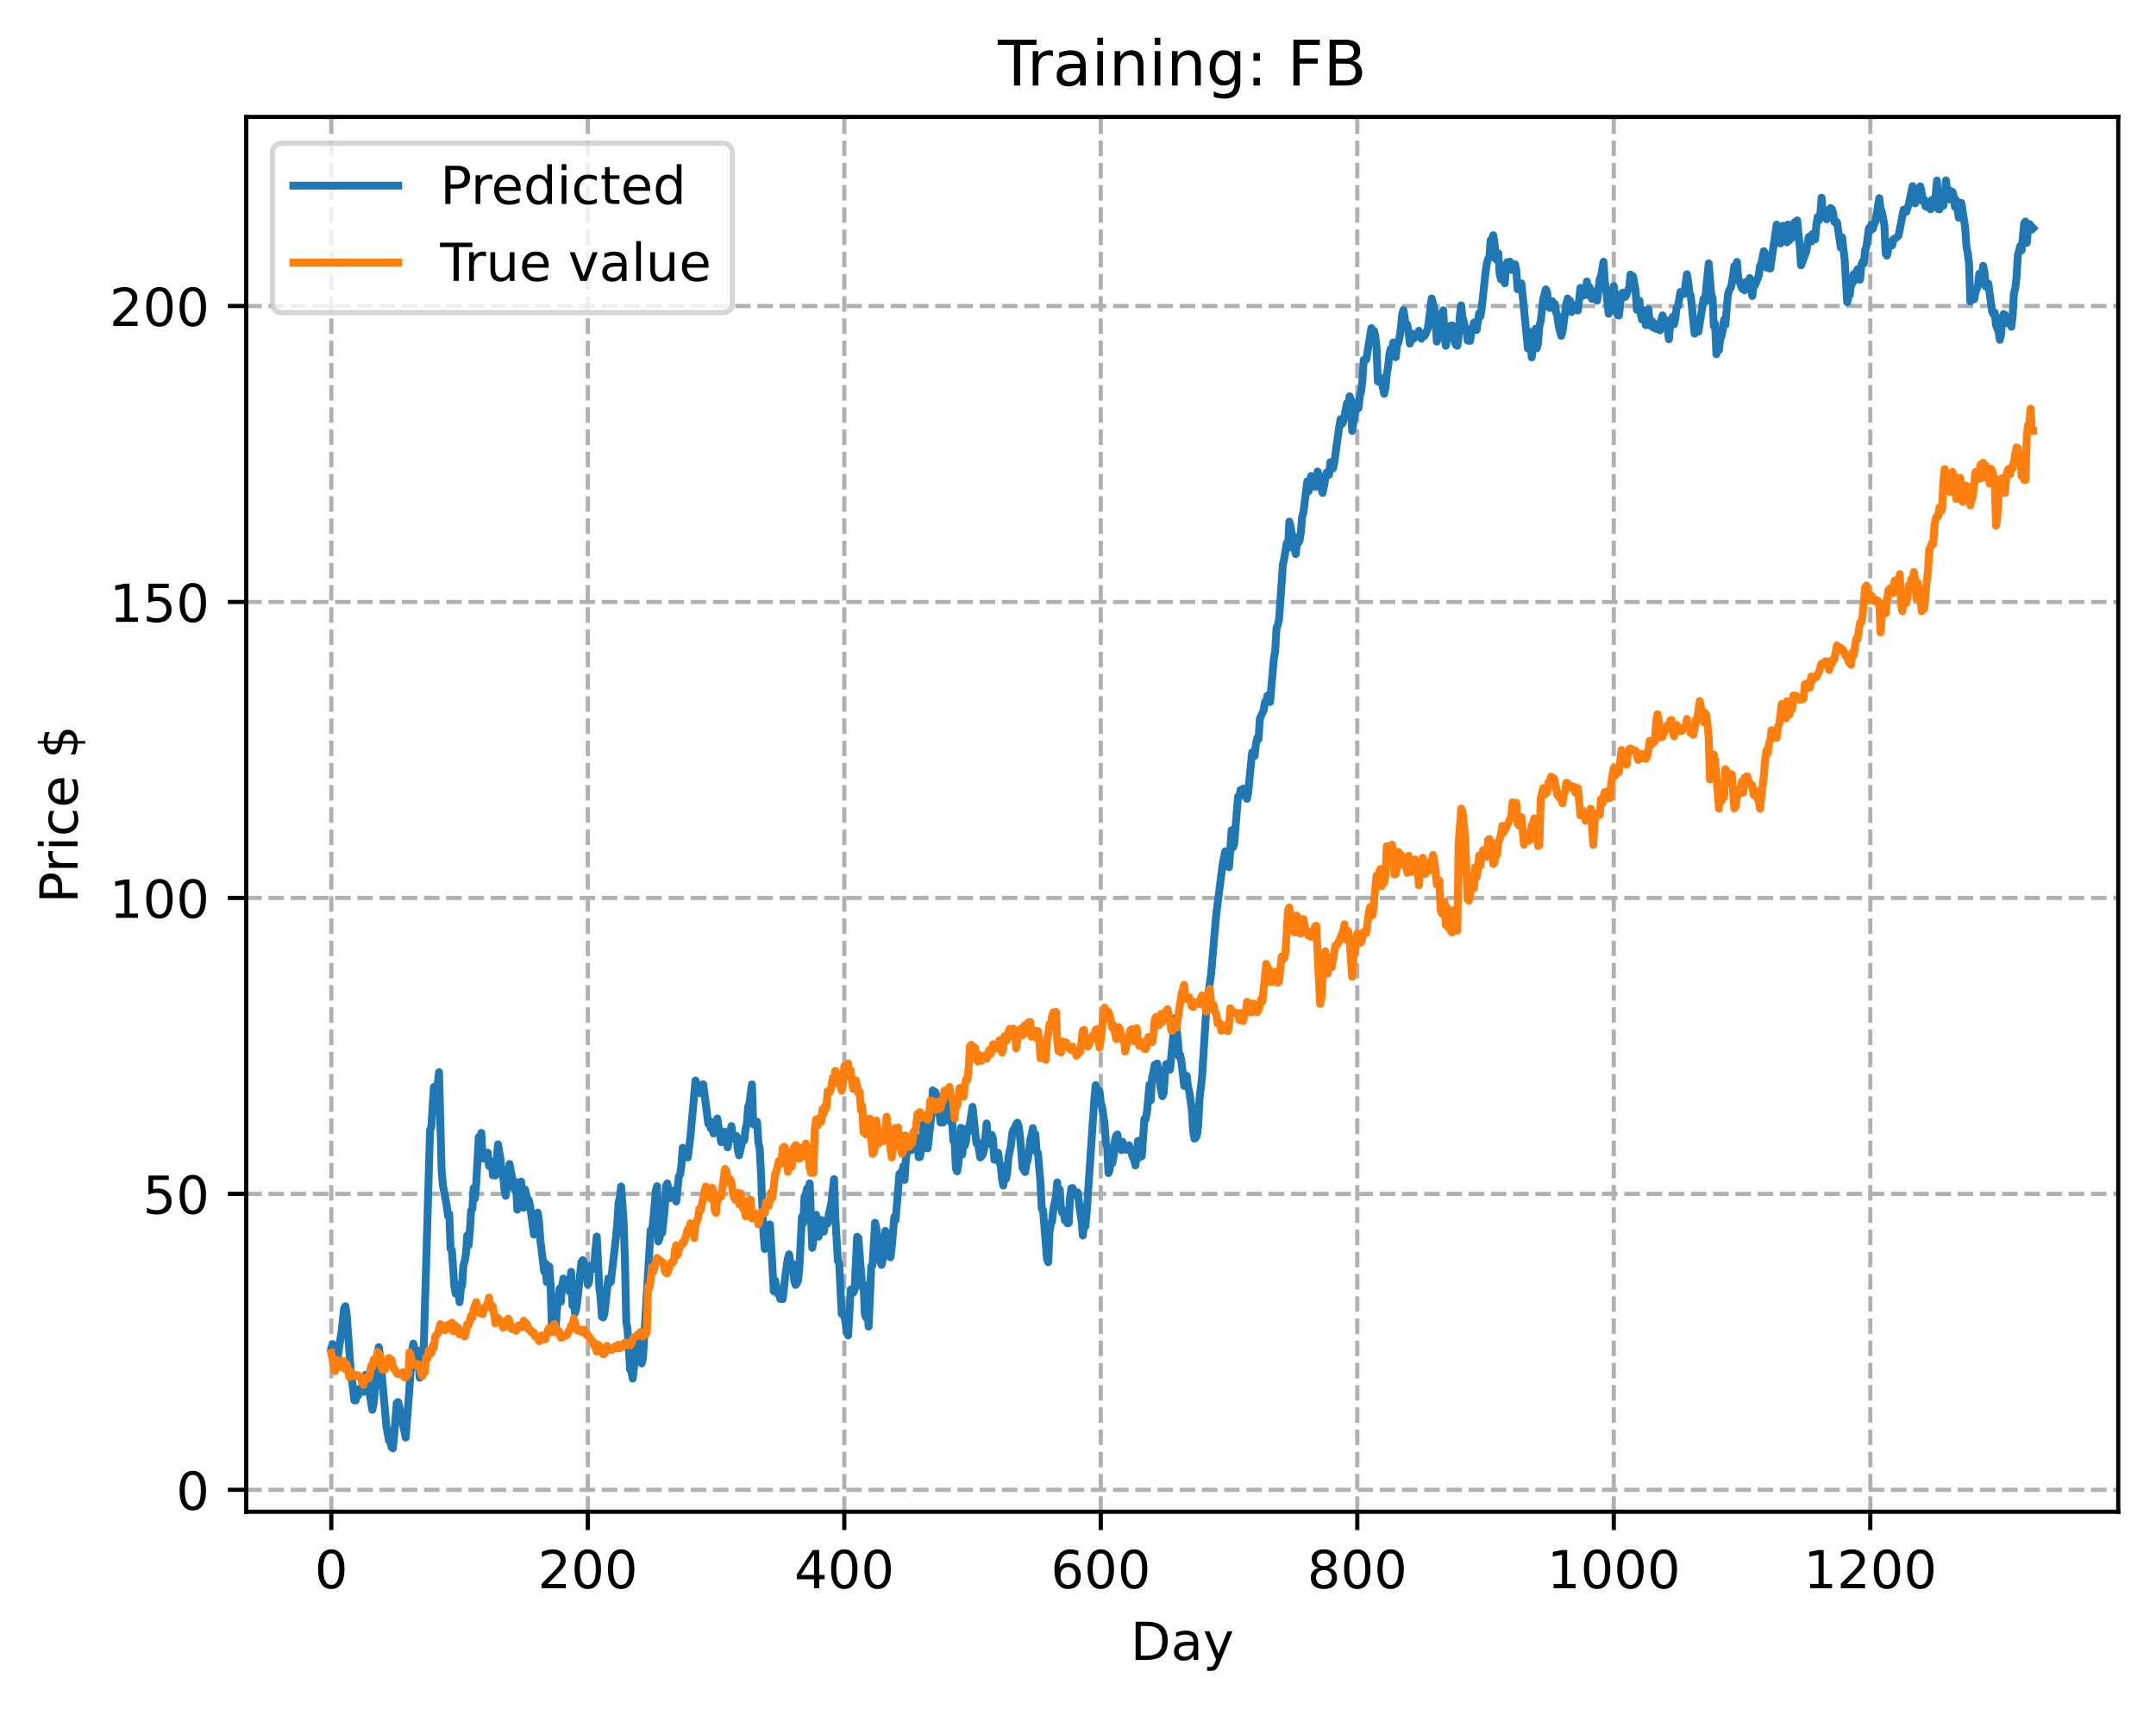<?xml version="1.0" encoding="utf-8" standalone="no"?>
<!DOCTYPE svg PUBLIC "-//W3C//DTD SVG 1.1//EN"
  "http://www.w3.org/Graphics/SVG/1.1/DTD/svg11.dtd">
<!-- Created with matplotlib (https://matplotlib.org/) -->
<svg height="325.986pt" version="1.1" viewBox="0 0 411.286 325.986" width="411.286pt" xmlns="http://www.w3.org/2000/svg" xmlns:xlink="http://www.w3.org/1999/xlink">
 <defs>
  <style type="text/css">
*{stroke-linecap:butt;stroke-linejoin:round;}
  </style>
 </defs>
 <g id="figure_1">
  <g id="patch_1">
   <path d="M 0 325.986 
L 411.286 325.986 
L 411.286 0 
L 0 0 
z
" style="fill:#ffffff;"/>
  </g>
  <g id="axes_1">
   <g id="patch_2">
    <path d="M 46.966 288.43 
L 404.086 288.43 
L 404.086 22.318 
L 46.966 22.318 
z
" style="fill:#ffffff;"/>
   </g>
   <g id="matplotlib.axis_1">
    <g id="xtick_1">
     <g id="line2d_1">
      <path clip-path="url(#pf37848b221)" d="M 63.198 288.43 
L 63.198 22.318 
" style="fill:none;stroke:#b0b0b0;stroke-dasharray:2.96,1.28;stroke-dashoffset:0;stroke-width:0.8;"/>
     </g>
     <g id="line2d_2">
      <defs>
       <path d="M 0 0 
L 0 3.5 
" id="m8d7ac92e58" style="stroke:#000000;stroke-width:0.8;"/>
      </defs>
      <g>
       <use style="stroke:#000000;stroke-width:0.8;" x="63.198" xlink:href="#m8d7ac92e58" y="288.43"/>
      </g>
     </g>
     <g id="text_1">
      <!-- 0 -->
      <defs>
       <path d="M 31.781 66.406 
Q 24.172 66.406 20.328 58.906 
Q 16.5 51.422 16.5 36.375 
Q 16.5 21.391 20.328 13.891 
Q 24.172 6.391 31.781 6.391 
Q 39.453 6.391 43.281 13.891 
Q 47.125 21.391 47.125 36.375 
Q 47.125 51.422 43.281 58.906 
Q 39.453 66.406 31.781 66.406 
z
M 31.781 74.219 
Q 44.047 74.219 50.516 64.516 
Q 56.984 54.828 56.984 36.375 
Q 56.984 17.969 50.516 8.266 
Q 44.047 -1.422 31.781 -1.422 
Q 19.531 -1.422 13.062 8.266 
Q 6.594 17.969 6.594 36.375 
Q 6.594 54.828 13.062 64.516 
Q 19.531 74.219 31.781 74.219 
z
" id="DejaVuSans-48"/>
      </defs>
      <g transform="translate(60.017 303.029)scale(0.1 -0.1)">
       <use xlink:href="#DejaVuSans-48"/>
      </g>
     </g>
    </g>
    <g id="xtick_2">
     <g id="line2d_3">
      <path clip-path="url(#pf37848b221)" d="M 112.129 288.43 
L 112.129 22.318 
" style="fill:none;stroke:#b0b0b0;stroke-dasharray:2.96,1.28;stroke-dashoffset:0;stroke-width:0.8;"/>
     </g>
     <g id="line2d_4">
      <g>
       <use style="stroke:#000000;stroke-width:0.8;" x="112.129" xlink:href="#m8d7ac92e58" y="288.43"/>
      </g>
     </g>
     <g id="text_2">
      <!-- 200 -->
      <defs>
       <path d="M 19.188 8.297 
L 53.609 8.297 
L 53.609 0 
L 7.328 0 
L 7.328 8.297 
Q 12.938 14.109 22.625 23.891 
Q 32.328 33.688 34.812 36.531 
Q 39.547 41.844 41.422 45.531 
Q 43.312 49.219 43.312 52.781 
Q 43.312 58.594 39.234 62.25 
Q 35.156 65.922 28.609 65.922 
Q 23.969 65.922 18.812 64.312 
Q 13.672 62.703 7.812 59.422 
L 7.812 69.391 
Q 13.766 71.781 18.938 73 
Q 24.125 74.219 28.422 74.219 
Q 39.75 74.219 46.484 68.547 
Q 53.219 62.891 53.219 53.422 
Q 53.219 48.922 51.531 44.891 
Q 49.859 40.875 45.406 35.406 
Q 44.188 33.984 37.641 27.219 
Q 31.109 20.453 19.188 8.297 
z
" id="DejaVuSans-50"/>
      </defs>
      <g transform="translate(102.585 303.029)scale(0.1 -0.1)">
       <use xlink:href="#DejaVuSans-50"/>
       <use x="63.623" xlink:href="#DejaVuSans-48"/>
       <use x="127.246" xlink:href="#DejaVuSans-48"/>
      </g>
     </g>
    </g>
    <g id="xtick_3">
     <g id="line2d_5">
      <path clip-path="url(#pf37848b221)" d="M 161.06 288.43 
L 161.06 22.318 
" style="fill:none;stroke:#b0b0b0;stroke-dasharray:2.96,1.28;stroke-dashoffset:0;stroke-width:0.8;"/>
     </g>
     <g id="line2d_6">
      <g>
       <use style="stroke:#000000;stroke-width:0.8;" x="161.06" xlink:href="#m8d7ac92e58" y="288.43"/>
      </g>
     </g>
     <g id="text_3">
      <!-- 400 -->
      <defs>
       <path d="M 37.797 64.312 
L 12.891 25.391 
L 37.797 25.391 
z
M 35.203 72.906 
L 47.609 72.906 
L 47.609 25.391 
L 58.016 25.391 
L 58.016 17.188 
L 47.609 17.188 
L 47.609 0 
L 37.797 0 
L 37.797 17.188 
L 4.891 17.188 
L 4.891 26.703 
z
" id="DejaVuSans-52"/>
      </defs>
      <g transform="translate(151.516 303.029)scale(0.1 -0.1)">
       <use xlink:href="#DejaVuSans-52"/>
       <use x="63.623" xlink:href="#DejaVuSans-48"/>
       <use x="127.246" xlink:href="#DejaVuSans-48"/>
      </g>
     </g>
    </g>
    <g id="xtick_4">
     <g id="line2d_7">
      <path clip-path="url(#pf37848b221)" d="M 209.99 288.43 
L 209.99 22.318 
" style="fill:none;stroke:#b0b0b0;stroke-dasharray:2.96,1.28;stroke-dashoffset:0;stroke-width:0.8;"/>
     </g>
     <g id="line2d_8">
      <g>
       <use style="stroke:#000000;stroke-width:0.8;" x="209.99" xlink:href="#m8d7ac92e58" y="288.43"/>
      </g>
     </g>
     <g id="text_4">
      <!-- 600 -->
      <defs>
       <path d="M 33.016 40.375 
Q 26.375 40.375 22.484 35.828 
Q 18.609 31.297 18.609 23.391 
Q 18.609 15.531 22.484 10.953 
Q 26.375 6.391 33.016 6.391 
Q 39.656 6.391 43.531 10.953 
Q 47.406 15.531 47.406 23.391 
Q 47.406 31.297 43.531 35.828 
Q 39.656 40.375 33.016 40.375 
z
M 52.594 71.297 
L 52.594 62.312 
Q 48.875 64.062 45.094 64.984 
Q 41.312 65.922 37.594 65.922 
Q 27.828 65.922 22.672 59.328 
Q 17.531 52.734 16.797 39.406 
Q 19.672 43.656 24.016 45.922 
Q 28.375 48.188 33.594 48.188 
Q 44.578 48.188 50.953 41.516 
Q 57.328 34.859 57.328 23.391 
Q 57.328 12.156 50.688 5.359 
Q 44.047 -1.422 33.016 -1.422 
Q 20.359 -1.422 13.672 8.266 
Q 6.984 17.969 6.984 36.375 
Q 6.984 53.656 15.188 63.938 
Q 23.391 74.219 37.203 74.219 
Q 40.922 74.219 44.703 73.484 
Q 48.484 72.75 52.594 71.297 
z
" id="DejaVuSans-54"/>
      </defs>
      <g transform="translate(200.446 303.029)scale(0.1 -0.1)">
       <use xlink:href="#DejaVuSans-54"/>
       <use x="63.623" xlink:href="#DejaVuSans-48"/>
       <use x="127.246" xlink:href="#DejaVuSans-48"/>
      </g>
     </g>
    </g>
    <g id="xtick_5">
     <g id="line2d_9">
      <path clip-path="url(#pf37848b221)" d="M 258.921 288.43 
L 258.921 22.318 
" style="fill:none;stroke:#b0b0b0;stroke-dasharray:2.96,1.28;stroke-dashoffset:0;stroke-width:0.8;"/>
     </g>
     <g id="line2d_10">
      <g>
       <use style="stroke:#000000;stroke-width:0.8;" x="258.921" xlink:href="#m8d7ac92e58" y="288.43"/>
      </g>
     </g>
     <g id="text_5">
      <!-- 800 -->
      <defs>
       <path d="M 31.781 34.625 
Q 24.75 34.625 20.719 30.859 
Q 16.703 27.094 16.703 20.516 
Q 16.703 13.922 20.719 10.156 
Q 24.75 6.391 31.781 6.391 
Q 38.812 6.391 42.859 10.172 
Q 46.922 13.969 46.922 20.516 
Q 46.922 27.094 42.891 30.859 
Q 38.875 34.625 31.781 34.625 
z
M 21.922 38.812 
Q 15.578 40.375 12.031 44.719 
Q 8.5 49.078 8.5 55.328 
Q 8.5 64.062 14.719 69.141 
Q 20.953 74.219 31.781 74.219 
Q 42.672 74.219 48.875 69.141 
Q 55.078 64.062 55.078 55.328 
Q 55.078 49.078 51.531 44.719 
Q 48 40.375 41.703 38.812 
Q 48.828 37.156 52.797 32.312 
Q 56.781 27.484 56.781 20.516 
Q 56.781 9.906 50.312 4.234 
Q 43.844 -1.422 31.781 -1.422 
Q 19.734 -1.422 13.25 4.234 
Q 6.781 9.906 6.781 20.516 
Q 6.781 27.484 10.781 32.312 
Q 14.797 37.156 21.922 38.812 
z
M 18.312 54.391 
Q 18.312 48.734 21.844 45.562 
Q 25.391 42.391 31.781 42.391 
Q 38.141 42.391 41.719 45.562 
Q 45.312 48.734 45.312 54.391 
Q 45.312 60.062 41.719 63.234 
Q 38.141 66.406 31.781 66.406 
Q 25.391 66.406 21.844 63.234 
Q 18.312 60.062 18.312 54.391 
z
" id="DejaVuSans-56"/>
      </defs>
      <g transform="translate(249.377 303.029)scale(0.1 -0.1)">
       <use xlink:href="#DejaVuSans-56"/>
       <use x="63.623" xlink:href="#DejaVuSans-48"/>
       <use x="127.246" xlink:href="#DejaVuSans-48"/>
      </g>
     </g>
    </g>
    <g id="xtick_6">
     <g id="line2d_11">
      <path clip-path="url(#pf37848b221)" d="M 307.851 288.43 
L 307.851 22.318 
" style="fill:none;stroke:#b0b0b0;stroke-dasharray:2.96,1.28;stroke-dashoffset:0;stroke-width:0.8;"/>
     </g>
     <g id="line2d_12">
      <g>
       <use style="stroke:#000000;stroke-width:0.8;" x="307.851" xlink:href="#m8d7ac92e58" y="288.43"/>
      </g>
     </g>
     <g id="text_6">
      <!-- 1000 -->
      <defs>
       <path d="M 12.406 8.297 
L 28.516 8.297 
L 28.516 63.922 
L 10.984 60.406 
L 10.984 69.391 
L 28.422 72.906 
L 38.281 72.906 
L 38.281 8.297 
L 54.391 8.297 
L 54.391 0 
L 12.406 0 
z
" id="DejaVuSans-49"/>
      </defs>
      <g transform="translate(295.126 303.029)scale(0.1 -0.1)">
       <use xlink:href="#DejaVuSans-49"/>
       <use x="63.623" xlink:href="#DejaVuSans-48"/>
       <use x="127.246" xlink:href="#DejaVuSans-48"/>
       <use x="190.869" xlink:href="#DejaVuSans-48"/>
      </g>
     </g>
    </g>
    <g id="xtick_7">
     <g id="line2d_13">
      <path clip-path="url(#pf37848b221)" d="M 356.782 288.43 
L 356.782 22.318 
" style="fill:none;stroke:#b0b0b0;stroke-dasharray:2.96,1.28;stroke-dashoffset:0;stroke-width:0.8;"/>
     </g>
     <g id="line2d_14">
      <g>
       <use style="stroke:#000000;stroke-width:0.8;" x="356.782" xlink:href="#m8d7ac92e58" y="288.43"/>
      </g>
     </g>
     <g id="text_7">
      <!-- 1200 -->
      <g transform="translate(344.057 303.029)scale(0.1 -0.1)">
       <use xlink:href="#DejaVuSans-49"/>
       <use x="63.623" xlink:href="#DejaVuSans-50"/>
       <use x="127.246" xlink:href="#DejaVuSans-48"/>
       <use x="190.869" xlink:href="#DejaVuSans-48"/>
      </g>
     </g>
    </g>
    <g id="text_8">
     <!-- Day -->
     <defs>
      <path d="M 19.672 64.797 
L 19.672 8.109 
L 31.594 8.109 
Q 46.688 8.109 53.688 14.938 
Q 60.688 21.781 60.688 36.531 
Q 60.688 51.172 53.688 57.984 
Q 46.688 64.797 31.594 64.797 
z
M 9.812 72.906 
L 30.078 72.906 
Q 51.266 72.906 61.172 64.094 
Q 71.094 55.281 71.094 36.531 
Q 71.094 17.672 61.125 8.828 
Q 51.172 0 30.078 0 
L 9.812 0 
z
" id="DejaVuSans-68"/>
      <path d="M 34.281 27.484 
Q 23.391 27.484 19.188 25 
Q 14.984 22.516 14.984 16.5 
Q 14.984 11.719 18.141 8.906 
Q 21.297 6.109 26.703 6.109 
Q 34.188 6.109 38.703 11.406 
Q 43.219 16.703 43.219 25.484 
L 43.219 27.484 
z
M 52.203 31.203 
L 52.203 0 
L 43.219 0 
L 43.219 8.297 
Q 40.141 3.328 35.547 0.953 
Q 30.953 -1.422 24.312 -1.422 
Q 15.922 -1.422 10.953 3.297 
Q 6 8.016 6 15.922 
Q 6 25.141 12.172 29.828 
Q 18.359 34.516 30.609 34.516 
L 43.219 34.516 
L 43.219 35.406 
Q 43.219 41.609 39.141 45 
Q 35.062 48.391 27.688 48.391 
Q 23 48.391 18.547 47.266 
Q 14.109 46.141 10.016 43.891 
L 10.016 52.203 
Q 14.938 54.109 19.578 55.047 
Q 24.219 56 28.609 56 
Q 40.484 56 46.344 49.844 
Q 52.203 43.703 52.203 31.203 
z
" id="DejaVuSans-97"/>
      <path d="M 32.172 -5.078 
Q 28.375 -14.844 24.75 -17.812 
Q 21.141 -20.797 15.094 -20.797 
L 7.906 -20.797 
L 7.906 -13.281 
L 13.188 -13.281 
Q 16.891 -13.281 18.938 -11.516 
Q 21 -9.766 23.484 -3.219 
L 25.094 0.875 
L 2.984 54.688 
L 12.5 54.688 
L 29.594 11.922 
L 46.688 54.688 
L 56.203 54.688 
z
" id="DejaVuSans-121"/>
     </defs>
     <g transform="translate(215.652 316.707)scale(0.1 -0.1)">
      <use xlink:href="#DejaVuSans-68"/>
      <use x="77.002" xlink:href="#DejaVuSans-97"/>
      <use x="138.281" xlink:href="#DejaVuSans-121"/>
     </g>
    </g>
   </g>
   <g id="matplotlib.axis_2">
    <g id="ytick_1">
     <g id="line2d_15">
      <path clip-path="url(#pf37848b221)" d="M 46.966 284.248 
L 404.086 284.248 
" style="fill:none;stroke:#b0b0b0;stroke-dasharray:2.96,1.28;stroke-dashoffset:0;stroke-width:0.8;"/>
     </g>
     <g id="line2d_16">
      <defs>
       <path d="M 0 0 
L -3.5 0 
" id="mcde20d14ff" style="stroke:#000000;stroke-width:0.8;"/>
      </defs>
      <g>
       <use style="stroke:#000000;stroke-width:0.8;" x="46.966" xlink:href="#mcde20d14ff" y="284.248"/>
      </g>
     </g>
     <g id="text_9">
      <!-- 0 -->
      <g transform="translate(33.603 288.047)scale(0.1 -0.1)">
       <use xlink:href="#DejaVuSans-48"/>
      </g>
     </g>
    </g>
    <g id="ytick_2">
     <g id="line2d_17">
      <path clip-path="url(#pf37848b221)" d="M 46.966 227.783 
L 404.086 227.783 
" style="fill:none;stroke:#b0b0b0;stroke-dasharray:2.96,1.28;stroke-dashoffset:0;stroke-width:0.8;"/>
     </g>
     <g id="line2d_18">
      <g>
       <use style="stroke:#000000;stroke-width:0.8;" x="46.966" xlink:href="#mcde20d14ff" y="227.783"/>
      </g>
     </g>
     <g id="text_10">
      <!-- 50 -->
      <defs>
       <path d="M 10.797 72.906 
L 49.516 72.906 
L 49.516 64.594 
L 19.828 64.594 
L 19.828 46.734 
Q 21.969 47.469 24.109 47.828 
Q 26.266 48.188 28.422 48.188 
Q 40.625 48.188 47.75 41.5 
Q 54.891 34.812 54.891 23.391 
Q 54.891 11.625 47.562 5.094 
Q 40.234 -1.422 26.906 -1.422 
Q 22.312 -1.422 17.547 -0.641 
Q 12.797 0.141 7.719 1.703 
L 7.719 11.625 
Q 12.109 9.234 16.797 8.062 
Q 21.484 6.891 26.703 6.891 
Q 35.156 6.891 40.078 11.328 
Q 45.016 15.766 45.016 23.391 
Q 45.016 31 40.078 35.438 
Q 35.156 39.891 26.703 39.891 
Q 22.75 39.891 18.812 39.016 
Q 14.891 38.141 10.797 36.281 
z
" id="DejaVuSans-53"/>
      </defs>
      <g transform="translate(27.241 231.582)scale(0.1 -0.1)">
       <use xlink:href="#DejaVuSans-53"/>
       <use x="63.623" xlink:href="#DejaVuSans-48"/>
      </g>
     </g>
    </g>
    <g id="ytick_3">
     <g id="line2d_19">
      <path clip-path="url(#pf37848b221)" d="M 46.966 171.318 
L 404.086 171.318 
" style="fill:none;stroke:#b0b0b0;stroke-dasharray:2.96,1.28;stroke-dashoffset:0;stroke-width:0.8;"/>
     </g>
     <g id="line2d_20">
      <g>
       <use style="stroke:#000000;stroke-width:0.8;" x="46.966" xlink:href="#mcde20d14ff" y="171.318"/>
      </g>
     </g>
     <g id="text_11">
      <!-- 100 -->
      <g transform="translate(20.878 175.117)scale(0.1 -0.1)">
       <use xlink:href="#DejaVuSans-49"/>
       <use x="63.623" xlink:href="#DejaVuSans-48"/>
       <use x="127.246" xlink:href="#DejaVuSans-48"/>
      </g>
     </g>
    </g>
    <g id="ytick_4">
     <g id="line2d_21">
      <path clip-path="url(#pf37848b221)" d="M 46.966 114.853 
L 404.086 114.853 
" style="fill:none;stroke:#b0b0b0;stroke-dasharray:2.96,1.28;stroke-dashoffset:0;stroke-width:0.8;"/>
     </g>
     <g id="line2d_22">
      <g>
       <use style="stroke:#000000;stroke-width:0.8;" x="46.966" xlink:href="#mcde20d14ff" y="114.853"/>
      </g>
     </g>
     <g id="text_12">
      <!-- 150 -->
      <g transform="translate(20.878 118.653)scale(0.1 -0.1)">
       <use xlink:href="#DejaVuSans-49"/>
       <use x="63.623" xlink:href="#DejaVuSans-53"/>
       <use x="127.246" xlink:href="#DejaVuSans-48"/>
      </g>
     </g>
    </g>
    <g id="ytick_5">
     <g id="line2d_23">
      <path clip-path="url(#pf37848b221)" d="M 46.966 58.389 
L 404.086 58.389 
" style="fill:none;stroke:#b0b0b0;stroke-dasharray:2.96,1.28;stroke-dashoffset:0;stroke-width:0.8;"/>
     </g>
     <g id="line2d_24">
      <g>
       <use style="stroke:#000000;stroke-width:0.8;" x="46.966" xlink:href="#mcde20d14ff" y="58.389"/>
      </g>
     </g>
     <g id="text_13">
      <!-- 200 -->
      <g transform="translate(20.878 62.188)scale(0.1 -0.1)">
       <use xlink:href="#DejaVuSans-50"/>
       <use x="63.623" xlink:href="#DejaVuSans-48"/>
       <use x="127.246" xlink:href="#DejaVuSans-48"/>
      </g>
     </g>
    </g>
    <g id="text_14">
     <!-- Price $ -->
     <defs>
      <path d="M 19.672 64.797 
L 19.672 37.406 
L 32.078 37.406 
Q 38.969 37.406 42.719 40.969 
Q 46.484 44.531 46.484 51.125 
Q 46.484 57.672 42.719 61.234 
Q 38.969 64.797 32.078 64.797 
z
M 9.812 72.906 
L 32.078 72.906 
Q 44.344 72.906 50.609 67.359 
Q 56.891 61.812 56.891 51.125 
Q 56.891 40.328 50.609 34.812 
Q 44.344 29.297 32.078 29.297 
L 19.672 29.297 
L 19.672 0 
L 9.812 0 
z
" id="DejaVuSans-80"/>
      <path d="M 41.109 46.297 
Q 39.594 47.172 37.812 47.578 
Q 36.031 48 33.891 48 
Q 26.266 48 22.188 43.047 
Q 18.109 38.094 18.109 28.812 
L 18.109 0 
L 9.078 0 
L 9.078 54.688 
L 18.109 54.688 
L 18.109 46.188 
Q 20.953 51.172 25.484 53.578 
Q 30.031 56 36.531 56 
Q 37.453 56 38.578 55.875 
Q 39.703 55.766 41.062 55.516 
z
" id="DejaVuSans-114"/>
      <path d="M 9.422 54.688 
L 18.406 54.688 
L 18.406 0 
L 9.422 0 
z
M 9.422 75.984 
L 18.406 75.984 
L 18.406 64.594 
L 9.422 64.594 
z
" id="DejaVuSans-105"/>
      <path d="M 48.781 52.594 
L 48.781 44.188 
Q 44.969 46.297 41.141 47.344 
Q 37.312 48.391 33.406 48.391 
Q 24.656 48.391 19.812 42.844 
Q 14.984 37.312 14.984 27.297 
Q 14.984 17.281 19.812 11.734 
Q 24.656 6.203 33.406 6.203 
Q 37.312 6.203 41.141 7.25 
Q 44.969 8.297 48.781 10.406 
L 48.781 2.094 
Q 45.016 0.344 40.984 -0.531 
Q 36.969 -1.422 32.422 -1.422 
Q 20.062 -1.422 12.781 6.344 
Q 5.516 14.109 5.516 27.297 
Q 5.516 40.672 12.859 48.328 
Q 20.219 56 33.016 56 
Q 37.156 56 41.109 55.141 
Q 45.062 54.297 48.781 52.594 
z
" id="DejaVuSans-99"/>
      <path d="M 56.203 29.594 
L 56.203 25.203 
L 14.891 25.203 
Q 15.484 15.922 20.484 11.062 
Q 25.484 6.203 34.422 6.203 
Q 39.594 6.203 44.453 7.469 
Q 49.312 8.734 54.109 11.281 
L 54.109 2.781 
Q 49.266 0.734 44.188 -0.344 
Q 39.109 -1.422 33.891 -1.422 
Q 20.797 -1.422 13.156 6.188 
Q 5.516 13.812 5.516 26.812 
Q 5.516 40.234 12.766 48.109 
Q 20.016 56 32.328 56 
Q 43.359 56 49.781 48.891 
Q 56.203 41.797 56.203 29.594 
z
M 47.219 32.234 
Q 47.125 39.594 43.094 43.984 
Q 39.062 48.391 32.422 48.391 
Q 24.906 48.391 20.391 44.141 
Q 15.875 39.891 15.188 32.172 
z
" id="DejaVuSans-101"/>
      <path id="DejaVuSans-32"/>
      <path d="M 33.797 -14.703 
L 28.906 -14.703 
L 28.859 0 
Q 23.734 0.094 18.609 1.188 
Q 13.484 2.297 8.297 4.5 
L 8.297 13.281 
Q 13.281 10.156 18.375 8.562 
Q 23.484 6.984 28.906 6.938 
L 28.906 29.203 
Q 18.109 30.953 13.203 35.156 
Q 8.297 39.359 8.297 46.688 
Q 8.297 54.641 13.625 59.219 
Q 18.953 63.812 28.906 64.5 
L 28.906 75.984 
L 33.797 75.984 
L 33.797 64.656 
Q 38.328 64.453 42.578 63.688 
Q 46.828 62.938 50.875 61.625 
L 50.875 53.078 
Q 46.828 55.125 42.547 56.25 
Q 38.281 57.375 33.797 57.562 
L 33.797 36.719 
Q 44.875 35.016 50.094 30.609 
Q 55.328 26.219 55.328 18.609 
Q 55.328 10.359 49.781 5.594 
Q 44.234 0.828 33.797 0.094 
z
M 28.906 37.594 
L 28.906 57.625 
Q 23.25 56.984 20.266 54.391 
Q 17.281 51.812 17.281 47.516 
Q 17.281 43.312 20.031 40.969 
Q 22.797 38.625 28.906 37.594 
z
M 33.797 28.219 
L 33.797 7.078 
Q 39.984 7.906 43.141 10.594 
Q 46.297 13.281 46.297 17.672 
Q 46.297 21.969 43.281 24.5 
Q 40.281 27.047 33.797 28.219 
z
" id="DejaVuSans-36"/>
     </defs>
     <g transform="translate(14.798 172.342)rotate(-90)scale(0.1 -0.1)">
      <use xlink:href="#DejaVuSans-80"/>
      <use x="58.553" xlink:href="#DejaVuSans-114"/>
      <use x="99.666" xlink:href="#DejaVuSans-105"/>
      <use x="127.449" xlink:href="#DejaVuSans-99"/>
      <use x="182.43" xlink:href="#DejaVuSans-101"/>
      <use x="243.953" xlink:href="#DejaVuSans-32"/>
      <use x="275.74" xlink:href="#DejaVuSans-36"/>
     </g>
    </g>
   </g>
   <g id="line2d_25">
    <path clip-path="url(#pf37848b221)" d="M 63.198 257.292 
L 63.443 256.436 
L 63.688 257.282 
L 64.177 260.525 
L 65.156 254.032 
L 65.645 249.661 
L 65.89 249.218 
L 66.134 250.736 
L 66.868 260.989 
L 67.602 267.185 
L 67.847 267.211 
L 68.091 265.89 
L 68.336 266.238 
L 68.581 264.95 
L 68.825 265.57 
L 69.07 264.604 
L 69.315 265.542 
L 69.559 264.897 
L 69.804 262.275 
L 70.049 263.155 
L 71.027 268.991 
L 71.272 267.813 
L 72.251 257.03 
L 72.495 258.502 
L 73.718 272.218 
L 74.208 274.869 
L 74.452 275.023 
L 74.697 276.142 
L 74.942 276.334 
L 75.186 273.92 
L 75.676 267.703 
L 75.92 267.5 
L 76.165 268.266 
L 77.388 274.277 
L 77.878 267.984 
L 78.611 257.748 
L 78.856 256.349 
L 79.345 259.025 
L 79.59 257.628 
L 80.079 262.865 
L 80.324 261.783 
L 80.813 257.789 
L 82.037 215.568 
L 82.281 215.044 
L 82.771 207.388 
L 83.015 210.164 
L 83.26 207.627 
L 83.505 206.834 
L 83.749 204.572 
L 84.239 223.24 
L 84.483 226.111 
L 85.217 230.03 
L 85.462 231.972 
L 85.706 231.614 
L 85.951 238.214 
L 86.196 238.518 
L 86.685 245.533 
L 86.93 246.841 
L 87.174 245.175 
L 87.419 245.182 
L 87.664 248.452 
L 87.908 245.868 
L 88.153 245.27 
L 88.398 241.41 
L 88.642 240.687 
L 88.887 239.214 
L 89.132 235.689 
L 89.376 237.631 
L 89.621 235.03 
L 89.866 230.994 
L 90.11 230.697 
L 90.355 226.671 
L 90.599 228.675 
L 90.844 225.8 
L 91.333 216.93 
L 91.578 218.449 
L 91.823 216.146 
L 92.067 221.041 
L 92.312 220.277 
L 92.801 221.206 
L 93.046 219.916 
L 93.291 222.47 
L 93.535 222.42 
L 93.78 221.633 
L 94.025 224.247 
L 94.269 222.714 
L 94.514 224.287 
L 95.003 218.328 
L 95.493 221.266 
L 95.737 224.172 
L 95.982 224.33 
L 96.227 226.959 
L 96.471 228.151 
L 97.205 222.082 
L 97.939 225.992 
L 98.184 227.083 
L 98.428 225.517 
L 98.673 230.801 
L 98.918 230.188 
L 99.407 225.435 
L 99.896 230.435 
L 100.141 226.941 
L 100.63 228.968 
L 100.875 228.973 
L 101.12 230.02 
L 101.854 235.55 
L 102.098 234.916 
L 102.343 234.655 
L 102.587 231.372 
L 102.832 233.111 
L 103.077 236.612 
L 103.811 242.574 
L 104.055 241.067 
L 104.3 244.63 
L 104.789 241.627 
L 105.034 245.16 
L 105.279 253.304 
L 105.523 252.179 
L 105.768 252.963 
L 106.013 253.184 
L 106.257 249.695 
L 106.747 245.852 
L 106.991 248.359 
L 107.236 245.313 
L 107.481 243.941 
L 107.725 244.118 
L 107.97 245.686 
L 108.215 245.948 
L 108.459 245.954 
L 108.704 246.463 
L 108.948 242.657 
L 109.193 249.081 
L 109.438 247.445 
L 109.682 250.533 
L 109.927 249.7 
L 110.172 247.82 
L 110.661 243.166 
L 110.906 240.813 
L 111.15 240.433 
L 111.64 241.453 
L 111.884 242.235 
L 112.129 245.093 
L 112.374 244.536 
L 112.618 241.529 
L 112.863 241.557 
L 113.108 242.111 
L 113.352 241.011 
L 113.842 235.924 
L 114.331 245.824 
L 114.575 247.588 
L 114.82 251.231 
L 115.065 251.375 
L 115.309 250.572 
L 116.043 243.911 
L 116.288 244.801 
L 116.533 244.556 
L 117.511 235.994 
L 117.756 233.428 
L 118.001 229.407 
L 118.245 228.461 
L 118.49 226.375 
L 118.979 233.299 
L 119.224 240.984 
L 119.469 252.203 
L 119.713 253.657 
L 120.203 261.348 
L 120.447 261.592 
L 120.692 263.037 
L 120.936 260.948 
L 121.426 254.944 
L 121.67 256.835 
L 121.915 255.423 
L 122.16 257.279 
L 122.404 260.138 
L 122.649 259.166 
L 124.117 234.722 
L 124.362 235.236 
L 124.851 230.288 
L 125.096 227.2 
L 125.34 226.32 
L 125.585 236.865 
L 125.83 236.159 
L 126.074 235.082 
L 126.319 235.223 
L 126.808 230.56 
L 127.053 226.2 
L 127.297 225.771 
L 127.787 228.624 
L 128.031 227.503 
L 128.276 227.17 
L 128.521 227.37 
L 128.765 227.21 
L 129.01 229.245 
L 129.499 224.424 
L 129.744 224.085 
L 129.989 222.31 
L 130.233 218.979 
L 130.478 220.332 
L 130.723 220.205 
L 131.212 220.849 
L 131.701 216.924 
L 132.435 208.819 
L 132.68 206.163 
L 132.924 206.723 
L 133.169 207.734 
L 133.414 207.139 
L 133.658 208.592 
L 134.148 206.875 
L 135.126 214.472 
L 135.371 214.488 
L 135.616 215.33 
L 135.86 214.106 
L 136.105 216.262 
L 136.35 214.666 
L 136.594 214.972 
L 136.839 213.398 
L 137.573 217.9 
L 137.818 216.716 
L 138.062 217.473 
L 138.307 215.916 
L 138.796 218.902 
L 139.53 214.846 
L 139.775 216.891 
L 140.019 216.793 
L 140.264 217.399 
L 140.509 216.749 
L 140.753 219.429 
L 140.998 220.446 
L 141.732 217.21 
L 141.977 217.585 
L 142.221 215.4 
L 142.466 214.438 
L 142.711 211.151 
L 142.955 210.541 
L 143.445 206.896 
L 143.689 214.485 
L 143.934 214.633 
L 144.178 214.025 
L 144.423 214.017 
L 144.668 217.988 
L 144.912 219.051 
L 145.157 223.645 
L 145.646 235.389 
L 145.891 238.313 
L 146.136 237.776 
L 146.38 237.9 
L 146.87 233.615 
L 147.359 241.879 
L 147.604 246.358 
L 147.848 244.292 
L 148.338 246.839 
L 148.582 246.027 
L 148.827 247.827 
L 149.072 247.522 
L 149.316 247.862 
L 149.806 243.395 
L 150.295 240.107 
L 150.539 239.314 
L 150.784 241.064 
L 151.273 241.143 
L 151.518 244.401 
L 151.763 245.147 
L 152.007 244.887 
L 152.252 244.233 
L 152.497 241.738 
L 152.986 232.146 
L 153.231 233.36 
L 153.475 228.219 
L 153.72 227.933 
L 153.965 226.727 
L 154.209 228.305 
L 154.454 225.764 
L 154.943 238.091 
L 155.188 236.428 
L 155.677 231.774 
L 155.922 234.626 
L 156.166 235.949 
L 156.656 232.743 
L 156.9 233.097 
L 157.145 234.996 
L 157.39 233.459 
L 157.879 233.444 
L 158.124 231.565 
L 158.613 229.41 
L 159.102 224.961 
L 159.347 232.171 
L 159.836 240.573 
L 160.081 240.979 
L 160.57 250.686 
L 160.815 250.395 
L 161.06 251.13 
L 161.304 252.301 
L 161.549 254.299 
L 161.794 254.794 
L 162.283 246.039 
L 162.527 246.639 
L 162.772 246.636 
L 163.017 246.146 
L 163.506 235.968 
L 163.751 236.189 
L 164.485 245.606 
L 164.729 245.031 
L 164.974 250.756 
L 165.219 251.382 
L 165.463 250.025 
L 165.708 253.113 
L 166.197 241.61 
L 166.442 241.381 
L 166.931 233.292 
L 167.176 234.382 
L 167.665 238.998 
L 167.91 240.573 
L 168.154 241.339 
L 168.399 240.329 
L 168.888 234.855 
L 169.133 238.302 
L 169.378 239.391 
L 169.622 238.872 
L 169.867 239.886 
L 170.112 238.016 
L 170.601 232.178 
L 170.846 232.769 
L 171.58 223.968 
L 171.824 223.735 
L 172.069 224.045 
L 172.314 222.512 
L 172.558 225.125 
L 172.803 221.168 
L 173.292 218.012 
L 173.537 216.98 
L 173.782 219.47 
L 174.026 218.899 
L 174.271 217.382 
L 174.515 216.669 
L 174.76 218.594 
L 175.005 218.322 
L 175.249 220.801 
L 175.494 220.751 
L 175.739 219.498 
L 176.228 214.383 
L 176.473 215.499 
L 176.717 218.901 
L 176.962 219.106 
L 177.696 212.616 
L 177.941 208.033 
L 178.185 209.11 
L 178.43 208.354 
L 178.919 210.219 
L 179.409 214.17 
L 179.653 213.738 
L 179.898 214.182 
L 180.142 213.659 
L 180.876 208.051 
L 181.366 214.094 
L 181.61 213.425 
L 181.855 217.676 
L 182.1 217.73 
L 182.344 222.932 
L 182.589 223.483 
L 182.834 221.99 
L 183.323 215.179 
L 183.568 220.255 
L 183.812 217.081 
L 184.057 218.585 
L 184.302 217.579 
L 184.546 215.24 
L 184.791 215.899 
L 185.525 211.175 
L 186.259 218.126 
L 186.503 217.856 
L 186.993 220.835 
L 187.237 220.621 
L 187.482 220.253 
L 187.727 219.426 
L 188.216 214.343 
L 188.461 217.366 
L 188.95 218.342 
L 189.195 216.533 
L 189.439 217.329 
L 189.684 221.262 
L 189.929 221.255 
L 190.173 221.08 
L 190.418 219.941 
L 190.663 221.813 
L 190.907 222.464 
L 191.152 224.987 
L 191.397 226.202 
L 191.641 223.871 
L 191.886 224.972 
L 192.13 223.841 
L 192.375 220.789 
L 192.864 218.454 
L 193.109 216.211 
L 193.354 215.458 
L 193.598 215.259 
L 193.843 214.529 
L 194.088 214.209 
L 194.332 214.877 
L 194.577 216.771 
L 195.066 222.819 
L 195.556 223.633 
L 195.8 222.053 
L 196.045 221.254 
L 196.29 219.772 
L 196.534 217.471 
L 196.779 216.63 
L 197.024 215.252 
L 197.268 216.977 
L 197.513 216.389 
L 197.758 219.878 
L 198.002 220.005 
L 198.491 225.762 
L 198.736 230.655 
L 198.981 230.872 
L 199.715 240.048 
L 199.959 240.824 
L 200.204 235.119 
L 200.449 233.583 
L 200.693 233.022 
L 200.938 230.735 
L 201.427 228.37 
L 201.672 225.589 
L 201.917 228.816 
L 202.161 226.953 
L 202.406 230.575 
L 202.651 231.409 
L 202.895 230.979 
L 203.14 232.865 
L 203.385 232.945 
L 203.629 233.4 
L 203.874 233.329 
L 204.118 228.528 
L 204.363 226.723 
L 204.608 226.659 
L 205.097 227.983 
L 205.342 227.598 
L 205.586 227.514 
L 206.076 231.349 
L 206.32 232.837 
L 206.565 235.739 
L 206.81 233.531 
L 207.054 233.983 
L 207.299 231.374 
L 208.767 209.667 
L 209.012 207.04 
L 209.256 208.846 
L 209.501 209.365 
L 209.746 208.168 
L 209.99 210.443 
L 210.235 211.225 
L 210.724 214.495 
L 210.969 218.235 
L 211.213 218.82 
L 211.458 223.811 
L 211.703 223.116 
L 211.947 220.361 
L 212.192 221.934 
L 212.437 220.609 
L 212.681 217.6 
L 212.926 216.695 
L 213.171 216.454 
L 213.415 218.47 
L 213.66 218.352 
L 213.905 219.438 
L 214.149 217.851 
L 214.394 219.009 
L 214.639 219.315 
L 214.883 219.364 
L 215.128 219.202 
L 215.373 218.517 
L 216.106 220.802 
L 216.351 221.282 
L 216.596 222.352 
L 216.84 220.638 
L 217.085 217.666 
L 217.33 218.86 
L 217.574 220.724 
L 217.819 220.587 
L 218.308 213.467 
L 218.553 213.541 
L 218.798 212.172 
L 219.287 206.923 
L 219.532 209.938 
L 219.776 205.496 
L 220.021 204.677 
L 220.266 203.156 
L 220.51 203.304 
L 220.755 202.909 
L 221.489 208.081 
L 221.734 209.15 
L 221.978 208.658 
L 222.223 205.008 
L 222.467 203.03 
L 222.712 203.204 
L 222.957 202.816 
L 223.201 204.078 
L 223.691 198.905 
L 224.18 194.225 
L 224.669 198.2 
L 224.914 201.564 
L 225.159 201.311 
L 225.403 202.764 
L 225.893 207.184 
L 226.137 205.394 
L 226.382 205.236 
L 226.627 207.327 
L 226.871 208.256 
L 227.361 211.728 
L 227.605 215.699 
L 227.85 217.258 
L 228.094 217.092 
L 228.339 216.557 
L 228.584 214.633 
L 228.828 209.565 
L 229.318 205.433 
L 230.052 193.53 
L 230.541 189.376 
L 231.03 185.921 
L 232.009 174.537 
L 233.232 164.909 
L 233.722 162.44 
L 233.966 163.487 
L 234.211 163.068 
L 234.455 165.468 
L 234.945 158.389 
L 235.189 161.682 
L 235.434 161.074 
L 236.168 152.007 
L 236.413 152.015 
L 236.657 150.718 
L 236.902 151.18 
L 237.147 150.465 
L 237.391 150.791 
L 237.881 152.419 
L 238.125 151.024 
L 238.859 143.551 
L 239.104 143.434 
L 239.349 144.214 
L 239.593 141.867 
L 239.838 140.82 
L 240.082 141.018 
L 240.327 137.124 
L 241.061 135.528 
L 241.306 133.968 
L 241.55 133.758 
L 241.795 132.706 
L 242.04 132.839 
L 242.284 133.946 
L 243.018 125.506 
L 243.263 124.229 
L 243.508 119.856 
L 243.752 119.21 
L 243.997 118.221 
L 244.731 107.689 
L 244.976 106.625 
L 245.465 103.617 
L 245.709 104.54 
L 245.954 99.52 
L 246.199 100.457 
L 246.443 102.15 
L 246.688 102.227 
L 246.933 104.634 
L 247.177 105.715 
L 247.422 103.363 
L 247.667 103.588 
L 247.911 103.152 
L 248.156 101.565 
L 248.401 98.611 
L 248.645 97.778 
L 249.379 91.842 
L 249.624 93.738 
L 250.113 90.825 
L 250.358 92.473 
L 250.603 92.49 
L 250.847 92.877 
L 251.092 92.539 
L 251.337 89.966 
L 251.581 90.741 
L 251.826 92.482 
L 252.315 94.054 
L 253.049 90.181 
L 253.294 90.023 
L 253.538 90.585 
L 253.783 88.178 
L 254.028 88.347 
L 254.272 89.394 
L 254.517 88.355 
L 255.496 81.253 
L 255.74 79.978 
L 255.985 80.903 
L 256.23 80.538 
L 256.964 76.905 
L 257.208 77.357 
L 257.453 75.615 
L 257.697 76.197 
L 257.942 82.227 
L 258.431 79.039 
L 258.676 78.32 
L 258.921 76.767 
L 259.165 77.866 
L 259.41 75.521 
L 259.655 74.651 
L 259.899 72.57 
L 260.144 68.656 
L 260.633 68.607 
L 261.612 62.605 
L 261.857 63.527 
L 262.101 63.125 
L 262.346 64.083 
L 262.591 66.117 
L 262.835 72.783 
L 263.08 72.238 
L 263.325 72.121 
L 263.569 72.892 
L 264.058 75.126 
L 264.303 73.932 
L 264.548 71.342 
L 264.792 70.016 
L 265.037 67.626 
L 265.282 66.598 
L 265.526 67.814 
L 265.771 65.337 
L 266.016 65.452 
L 266.26 68.155 
L 266.505 65.779 
L 266.75 65.425 
L 266.994 64.302 
L 267.239 62.611 
L 267.484 60.004 
L 267.728 59.133 
L 268.218 62.345 
L 268.462 61.93 
L 268.707 63.402 
L 268.952 65.559 
L 269.196 64.996 
L 269.441 63.663 
L 269.685 64.597 
L 269.93 64.052 
L 270.419 64.179 
L 270.664 63.114 
L 271.153 64.624 
L 271.398 64.148 
L 271.643 64.18 
L 271.887 63.85 
L 272.377 62.694 
L 273.111 56.95 
L 273.6 58.797 
L 273.845 61.116 
L 274.089 65.185 
L 274.334 64.327 
L 274.579 63.953 
L 274.823 61.149 
L 275.068 59.786 
L 275.313 59.197 
L 275.557 63.865 
L 275.802 65.967 
L 276.291 62.691 
L 276.78 62.125 
L 277.025 62.097 
L 277.514 65.337 
L 277.759 65.825 
L 278.004 65.971 
L 278.248 64.283 
L 278.493 60.144 
L 278.738 58.261 
L 278.982 60.526 
L 279.227 61.315 
L 279.472 62.659 
L 279.716 62.638 
L 279.961 64.967 
L 280.45 65.037 
L 280.695 62.971 
L 280.94 62.579 
L 281.184 61.546 
L 281.429 62.485 
L 281.673 62.983 
L 282.163 59.737 
L 282.407 60.394 
L 282.652 58.845 
L 283.386 51.926 
L 283.631 50.269 
L 283.875 49.396 
L 284.12 49.036 
L 284.365 45.808 
L 284.609 45.686 
L 284.854 44.877 
L 285.099 46.358 
L 285.343 49.46 
L 285.588 49.186 
L 285.833 48.344 
L 286.077 52.222 
L 286.322 53.304 
L 286.567 51.571 
L 286.811 51.888 
L 287.056 54.056 
L 287.301 50.541 
L 287.545 50.012 
L 287.79 50.109 
L 288.034 49.926 
L 288.279 51.498 
L 288.524 50.447 
L 288.768 51.044 
L 289.013 50.419 
L 289.258 51.633 
L 289.502 55.195 
L 289.992 55.28 
L 290.236 54.069 
L 291.46 66.489 
L 291.704 63.282 
L 291.949 64.376 
L 292.194 68.19 
L 292.683 64.598 
L 292.928 62.725 
L 293.172 66.441 
L 293.417 65.381 
L 293.661 62.142 
L 293.906 61.292 
L 294.395 57.07 
L 294.885 55.205 
L 295.129 55.677 
L 295.374 58.233 
L 295.619 58.744 
L 295.863 58.737 
L 296.108 57.456 
L 296.353 58.148 
L 296.597 57.969 
L 296.842 59.592 
L 297.087 60.257 
L 297.331 62.201 
L 297.821 64.078 
L 298.065 63.347 
L 298.799 57.931 
L 299.044 56.957 
L 299.289 57.745 
L 299.533 57.427 
L 299.778 59.546 
L 300.022 58.687 
L 300.267 58.239 
L 300.756 58.189 
L 301.001 59.244 
L 301.49 54.914 
L 301.735 56.489 
L 301.98 55.937 
L 302.224 56.343 
L 302.469 55.823 
L 302.714 53.717 
L 302.958 55.188 
L 303.203 54.743 
L 303.448 56.698 
L 303.692 57.027 
L 303.937 55.595 
L 304.182 56.947 
L 304.426 56.376 
L 304.671 57.375 
L 305.16 53.282 
L 305.405 52.722 
L 305.894 49.94 
L 306.139 53.821 
L 306.383 55.255 
L 306.873 59.879 
L 307.117 58.144 
L 307.362 58.092 
L 307.607 57.055 
L 307.851 54.571 
L 308.096 56.607 
L 308.341 59.581 
L 308.585 60.111 
L 308.83 60.207 
L 309.319 56.064 
L 309.564 55.83 
L 310.053 56.642 
L 310.298 56.195 
L 310.543 55.359 
L 310.787 54.93 
L 311.032 52.385 
L 311.277 53.366 
L 311.521 52.719 
L 312.01 55.429 
L 312.255 59.121 
L 312.5 58.65 
L 312.744 57.353 
L 312.989 59.91 
L 313.234 60.975 
L 313.478 59.139 
L 313.723 60.032 
L 313.968 62.051 
L 314.212 61.478 
L 314.457 58.997 
L 314.702 61.402 
L 314.946 62.207 
L 315.191 61.322 
L 315.436 62.527 
L 315.68 61.744 
L 315.925 62.754 
L 316.414 61.888 
L 316.659 63.034 
L 316.904 61.056 
L 317.148 60.168 
L 317.637 62.343 
L 317.882 61.085 
L 318.371 64.734 
L 318.616 61.833 
L 318.861 61.282 
L 319.105 60.397 
L 319.35 61.888 
L 319.595 60.711 
L 319.839 58.663 
L 320.084 58.422 
L 320.573 55.703 
L 321.307 56.087 
L 321.797 52.332 
L 322.041 53.721 
L 322.286 55.867 
L 322.531 56.414 
L 323.265 63.653 
L 323.509 62.473 
L 323.754 63.303 
L 323.998 63.283 
L 324.977 57.017 
L 325.222 57.676 
L 325.956 50.244 
L 326.445 56.254 
L 326.69 56.862 
L 326.934 62.236 
L 327.179 61.808 
L 327.424 67.586 
L 327.668 65.549 
L 327.913 66.792 
L 328.158 64.647 
L 328.402 64.17 
L 328.647 62.884 
L 328.892 60.98 
L 329.136 61.967 
L 329.625 56.204 
L 329.87 55.36 
L 330.115 55.007 
L 330.359 54.149 
L 330.849 50.763 
L 331.093 51.246 
L 331.338 49.974 
L 331.583 53.02 
L 332.317 55.061 
L 332.561 55.148 
L 332.806 55.404 
L 333.051 53.8 
L 333.295 54.165 
L 333.54 54.808 
L 333.785 53.062 
L 334.029 54.266 
L 334.274 56.477 
L 334.519 54.4 
L 334.763 54.424 
L 335.008 53.889 
L 335.497 52.589 
L 335.742 50.726 
L 335.986 50.319 
L 336.476 47.916 
L 336.72 48.383 
L 336.965 51.039 
L 337.21 49.44 
L 337.454 51.174 
L 337.699 51.239 
L 338.922 42.862 
L 339.167 45.014 
L 339.412 43.6 
L 339.656 46.443 
L 339.901 43.64 
L 340.146 43.059 
L 340.39 43.21 
L 340.635 44.047 
L 340.88 46.226 
L 341.124 42.826 
L 341.369 45.829 
L 341.858 44.035 
L 342.103 45.265 
L 342.347 42.406 
L 342.592 42.418 
L 342.837 42.049 
L 343.326 46.966 
L 343.571 50.621 
L 344.06 49.348 
L 344.549 48.025 
L 345.039 45.257 
L 345.283 45.056 
L 345.528 46.089 
L 345.773 44.648 
L 346.262 45.667 
L 346.507 42.824 
L 346.751 41.387 
L 346.996 42.031 
L 347.24 41.172 
L 347.485 37.713 
L 347.73 40.938 
L 347.974 40.273 
L 348.219 41.508 
L 348.464 41.844 
L 348.953 40.055 
L 349.198 39.691 
L 349.442 39.865 
L 349.687 40.592 
L 349.932 42.348 
L 350.176 42.42 
L 350.421 42.375 
L 351.155 47.246 
L 351.4 45.261 
L 351.889 49.535 
L 352.378 57.668 
L 352.623 56.482 
L 352.868 56.298 
L 353.112 54.305 
L 353.357 54.057 
L 353.601 52.321 
L 353.846 53.481 
L 354.091 51.997 
L 354.335 51.396 
L 354.58 51.954 
L 354.825 53.352 
L 355.069 50.627 
L 355.314 49.914 
L 355.559 50.26 
L 355.803 47.762 
L 356.048 47.049 
L 356.537 43.503 
L 356.782 43.989 
L 357.027 42.831 
L 357.271 43.639 
L 357.516 42.653 
L 357.761 42.314 
L 358.495 37.812 
L 358.739 39.967 
L 358.984 40.338 
L 359.473 42.981 
L 359.718 48.387 
L 359.962 48.772 
L 360.452 46.267 
L 360.696 46.304 
L 360.941 46.822 
L 361.186 45.631 
L 361.43 45.581 
L 362.164 44.972 
L 363.143 40.005 
L 363.388 40.087 
L 363.632 40.429 
L 364.122 38.975 
L 364.856 35.516 
L 365.1 36.236 
L 365.345 38.812 
L 365.589 37.715 
L 365.834 37.288 
L 366.079 38.142 
L 366.323 35.553 
L 366.568 36.661 
L 366.813 38.38 
L 367.057 38.042 
L 367.302 39.369 
L 367.547 39.487 
L 368.036 38.748 
L 368.281 39.936 
L 368.525 38.139 
L 368.77 38.643 
L 369.015 38.298 
L 369.259 37.259 
L 369.504 34.435 
L 369.749 39.888 
L 369.993 39.948 
L 370.238 38.915 
L 370.483 38.912 
L 370.727 39.24 
L 370.972 37.552 
L 371.216 34.414 
L 371.461 36.797 
L 371.706 36.149 
L 371.95 38.073 
L 372.44 36.595 
L 372.684 37.344 
L 372.929 39.476 
L 373.174 38.174 
L 373.663 41.541 
L 374.152 38.711 
L 374.886 43.394 
L 375.131 47.115 
L 375.376 48.314 
L 375.62 50.332 
L 375.865 57.534 
L 376.354 56.934 
L 376.599 57.101 
L 376.844 55.75 
L 377.333 54.429 
L 377.577 52.217 
L 377.822 52.939 
L 378.067 52.739 
L 378.311 50.723 
L 378.556 51.915 
L 378.801 54.696 
L 379.045 54.544 
L 379.29 54.093 
L 380.024 59.433 
L 380.269 59.963 
L 380.513 59.633 
L 380.758 62.076 
L 381.247 63.193 
L 381.492 64.842 
L 381.737 63.689 
L 381.981 60.431 
L 382.226 59.922 
L 382.471 60.079 
L 382.715 61.637 
L 382.96 60.558 
L 383.204 61.664 
L 383.449 61.897 
L 383.694 62.356 
L 383.938 60.187 
L 384.183 55.93 
L 384.428 55.057 
L 384.672 53.047 
L 384.917 48.797 
L 385.406 46.91 
L 385.651 47.771 
L 386.14 42.555 
L 386.385 42.274 
L 386.63 46.348 
L 386.874 43.634 
L 387.119 42.731 
L 387.364 42.998 
L 387.608 43.799 
L 387.853 43.55 
L 387.853 43.55 
" style="fill:none;stroke:#1f77b4;stroke-linecap:square;stroke-width:1.5;"/>
   </g>
   <g id="line2d_26">
    <path clip-path="url(#pf37848b221)" d="M 63.198 258.104 
L 63.688 260.668 
L 63.932 261.617 
L 64.422 259.494 
L 64.666 260.849 
L 64.911 260.849 
L 65.156 260.521 
L 65.4 259.618 
L 65.645 259.855 
L 65.89 261.233 
L 66.134 260.307 
L 66.623 262.735 
L 66.868 261.65 
L 67.113 262.61 
L 67.357 262.294 
L 67.847 262.328 
L 68.091 262.622 
L 68.336 262.407 
L 68.581 262.678 
L 68.825 262.689 
L 69.07 263.853 
L 69.315 264.225 
L 69.559 263.265 
L 69.804 262.836 
L 70.049 262.814 
L 70.293 263.006 
L 70.538 262.305 
L 70.783 260.612 
L 71.027 260.86 
L 71.272 259.403 
L 71.517 259.945 
L 71.761 259.55 
L 72.006 257.946 
L 72.251 258.737 
L 72.495 258.432 
L 72.74 260.77 
L 72.984 261.346 
L 73.229 260.962 
L 73.474 261.3 
L 73.718 259.787 
L 74.208 259.098 
L 74.452 259.595 
L 74.697 259.46 
L 74.942 260.634 
L 75.186 261.21 
L 75.431 261.402 
L 75.676 262.068 
L 75.92 261.944 
L 76.165 262.204 
L 76.654 262.249 
L 76.899 261.797 
L 77.144 262.814 
L 77.388 262.791 
L 77.878 262.226 
L 78.122 258.014 
L 78.856 260.408 
L 79.101 260.295 
L 79.345 260.329 
L 79.59 260.25 
L 79.835 260.34 
L 80.569 262.554 
L 80.813 261.583 
L 81.058 261.82 
L 81.303 258.997 
L 81.547 259.211 
L 81.792 257.641 
L 82.037 258.364 
L 82.281 258.161 
L 82.526 256.783 
L 82.771 257.145 
L 83.015 254.954 
L 83.505 254.479 
L 83.994 252.627 
L 84.239 253.712 
L 84.728 252.955 
L 84.972 253.791 
L 85.462 252.808 
L 85.706 252.65 
L 85.951 253.102 
L 86.196 252.356 
L 86.44 253.971 
L 86.685 254.039 
L 86.93 252.955 
L 87.174 253.294 
L 87.419 253.35 
L 87.664 254.592 
L 87.908 253.836 
L 88.398 254.83 
L 88.642 254.988 
L 88.887 254.186 
L 89.132 252.627 
L 89.376 252.887 
L 89.866 251.024 
L 90.11 251.43 
L 90.355 249.703 
L 90.844 248.426 
L 91.333 250.256 
L 91.578 250.538 
L 91.823 250.211 
L 92.067 250.753 
L 92.312 249.544 
L 92.557 249.443 
L 92.801 249.149 
L 93.046 248.63 
L 93.291 247.579 
L 93.535 249.477 
L 93.78 248.968 
L 94.025 249.262 
L 94.514 252.503 
L 95.003 251.442 
L 95.248 251.893 
L 95.493 252.006 
L 95.737 252.334 
L 95.982 253.339 
L 96.471 252.063 
L 96.716 252.266 
L 96.96 251.577 
L 97.205 252.108 
L 97.45 253.44 
L 97.694 253.61 
L 98.184 253.316 
L 98.428 253.904 
L 98.918 252.876 
L 99.162 252.944 
L 99.652 253.249 
L 99.896 251.972 
L 100.141 252.673 
L 100.386 252.469 
L 100.63 252.819 
L 100.875 253.666 
L 101.12 253.712 
L 101.364 254.163 
L 101.609 254.333 
L 101.854 254.265 
L 102.098 255.044 
L 102.587 255.191 
L 102.832 255.868 
L 103.077 255.789 
L 103.321 254.784 
L 103.566 255.36 
L 104.055 255.541 
L 104.545 253.678 
L 104.789 253.316 
L 105.034 253.926 
L 105.279 254.22 
L 105.523 253.113 
L 105.768 252.605 
L 106.257 254.299 
L 106.502 253.847 
L 106.747 254.186 
L 106.991 255.236 
L 107.236 255.191 
L 107.481 254.92 
L 107.725 254.909 
L 108.215 254.728 
L 108.459 253.926 
L 108.704 253.779 
L 108.948 252.887 
L 109.193 253.271 
L 109.438 251.532 
L 110.172 253.881 
L 110.416 253.621 
L 110.661 253.712 
L 110.906 254.118 
L 111.395 253.678 
L 111.884 254.739 
L 112.129 254.604 
L 112.374 255.157 
L 112.618 255.27 
L 112.863 255.835 
L 113.108 255.948 
L 113.352 256.795 
L 113.597 257.032 
L 113.842 257.913 
L 114.086 256.523 
L 114.331 256.749 
L 115.065 258.387 
L 115.309 258.308 
L 115.554 257.946 
L 115.799 256.772 
L 116.288 257.404 
L 116.777 257.562 
L 117.267 256.907 
L 117.511 256.795 
L 117.756 257.258 
L 118.001 256.546 
L 118.245 257.224 
L 118.49 256.862 
L 118.735 256.964 
L 118.979 256.399 
L 119.224 256.151 
L 119.469 256.23 
L 119.713 256.682 
L 119.958 256.557 
L 120.203 256.727 
L 120.447 256.343 
L 120.692 255.473 
L 120.936 255.112 
L 121.426 254.988 
L 121.67 254.57 
L 121.915 254.525 
L 122.16 254.152 
L 122.649 255.022 
L 123.383 254.31 
L 123.628 245.445 
L 123.872 245.84 
L 124.117 244.237 
L 124.362 241.752 
L 124.606 242.69 
L 125.34 239.991 
L 125.585 240.713 
L 125.83 240.352 
L 126.074 240.725 
L 126.319 240.77 
L 126.563 241.086 
L 126.808 242.441 
L 127.053 242.859 
L 127.297 242.961 
L 127.787 241.549 
L 128.031 240.871 
L 128.276 240.973 
L 128.521 240.713 
L 128.765 238.455 
L 129.01 237.563 
L 129.255 239.482 
L 129.744 237.63 
L 129.989 237.619 
L 130.233 236.964 
L 130.478 237.066 
L 131.212 234.513 
L 131.457 235.01 
L 131.701 233.384 
L 132.191 234.209 
L 132.435 236.241 
L 132.68 233.35 
L 132.924 233.17 
L 133.169 232.323 
L 133.414 230.617 
L 133.658 230.956 
L 134.392 227.342 
L 134.637 226.383 
L 134.882 227.523 
L 135.126 227.309 
L 135.371 227.467 
L 135.616 228.709 
L 135.86 226.608 
L 136.105 227.196 
L 136.35 231.013 
L 136.594 231.431 
L 136.839 228.856 
L 137.084 228.788 
L 137.328 228.336 
L 137.573 228.348 
L 138.307 223.017 
L 138.551 223.435 
L 139.041 225.637 
L 139.285 225.016 
L 139.53 225.581 
L 139.775 227.523 
L 140.019 228.46 
L 140.264 228.901 
L 140.509 227.557 
L 140.753 228.065 
L 140.998 229.793 
L 141.243 227.67 
L 141.487 228.777 
L 141.732 230.538 
L 141.977 230.572 
L 142.221 232.074 
L 142.466 231.623 
L 142.711 229.24 
L 142.955 228.923 
L 143.2 228.901 
L 143.445 232.492 
L 143.689 231.894 
L 143.934 231.814 
L 144.178 231.51 
L 144.423 232.04 
L 144.668 233.633 
L 145.157 231.747 
L 145.402 231.159 
L 145.646 231.103 
L 145.891 231.476 
L 146.136 229.341 
L 146.625 230.109 
L 146.87 229.093 
L 147.114 227.512 
L 147.359 228.483 
L 147.848 224.034 
L 148.093 223.48 
L 148.582 221.493 
L 148.827 222.08 
L 149.072 222.001 
L 149.316 219.008 
L 149.561 218.794 
L 149.806 219.053 
L 150.295 223.593 
L 150.539 222.532 
L 150.784 222.464 
L 151.029 222.633 
L 151.273 219.652 
L 151.518 218.839 
L 151.763 218.489 
L 152.007 219.629 
L 152.252 218.816 
L 152.497 221.109 
L 152.741 219.042 
L 152.986 219.2 
L 153.231 219.663 
L 153.475 220.668 
L 153.72 218.173 
L 154.209 220.296 
L 154.454 222.758 
L 154.699 223.774 
L 154.943 221.978 
L 155.188 223.796 
L 155.433 215.27 
L 155.677 213.588 
L 155.922 214.819 
L 156.166 213.384 
L 156.411 214.017 
L 156.656 214.051 
L 156.9 211.611 
L 157.145 212.481 
L 157.39 211.013 
L 157.634 211.465 
L 157.879 208.212 
L 158.124 208.483 
L 158.368 208.246 
L 158.613 207.388 
L 158.858 205.615 
L 159.102 206.789 
L 159.347 204.316 
L 159.836 206.033 
L 160.326 206.936 
L 160.57 208.122 
L 160.815 206.552 
L 161.06 203.424 
L 161.549 205.423 
L 161.794 202.905 
L 162.038 205.084 
L 162.283 204.203 
L 162.527 206.518 
L 162.772 207.772 
L 163.017 206.62 
L 163.261 206.112 
L 163.751 208.619 
L 163.995 208.314 
L 164.24 211.86 
L 164.485 210.968 
L 164.729 216.061 
L 164.974 215.395 
L 165.219 216.479 
L 165.463 216.219 
L 165.708 213.531 
L 165.953 213.418 
L 166.442 220.16 
L 166.687 219.934 
L 166.931 218.534 
L 167.176 213.768 
L 167.421 217.439 
L 167.665 218.15 
L 168.399 216.806 
L 168.644 217.687 
L 169.133 213.068 
L 169.378 214.954 
L 169.622 215.507 
L 169.867 219.076 
L 170.112 220.849 
L 170.601 216.738 
L 170.846 215.191 
L 171.09 215.97 
L 171.335 215.112 
L 171.58 218.15 
L 172.069 220.149 
L 172.314 219.607 
L 172.558 216.682 
L 172.803 216.682 
L 173.048 217.359 
L 173.292 218.839 
L 173.537 218.726 
L 173.782 217.382 
L 174.026 218.116 
L 174.271 215.937 
L 174.515 215.903 
L 174.76 214.965 
L 175.005 212.56 
L 175.249 212.526 
L 175.494 212.165 
L 175.739 212.763 
L 176.228 213.249 
L 176.473 212.718 
L 176.717 212.887 
L 176.962 213.667 
L 177.207 213.238 
L 177.451 209.974 
L 177.696 209.963 
L 177.941 211.645 
L 178.185 211.408 
L 178.43 211.758 
L 178.675 211.521 
L 178.919 210.166 
L 179.164 211.589 
L 179.409 211.408 
L 179.653 210.426 
L 179.898 210.03 
L 180.142 208.088 
L 180.387 208.438 
L 180.632 207.907 
L 180.876 208.257 
L 181.121 207.388 
L 181.366 209.206 
L 181.61 209.387 
L 181.855 210.516 
L 182.1 213.373 
L 182.344 210.877 
L 182.589 210.99 
L 183.078 207.569 
L 183.323 208.393 
L 183.568 207.84 
L 183.812 209.251 
L 184.057 206.981 
L 184.302 205.875 
L 184.546 206.021 
L 184.791 203.74 
L 185.036 199.573 
L 185.28 199.336 
L 185.525 199.641 
L 185.77 201.007 
L 186.014 199.912 
L 186.259 202.204 
L 186.503 202.532 
L 186.748 201.233 
L 186.993 202.159 
L 187.237 202.408 
L 187.482 201.617 
L 187.727 201.741 
L 187.971 201.312 
L 188.216 202.001 
L 188.705 200.341 
L 188.95 201.098 
L 189.439 199.223 
L 189.684 199.765 
L 189.929 200.036 
L 190.173 200.036 
L 190.418 199.528 
L 190.663 198.466 
L 191.152 200.838 
L 191.397 199.754 
L 191.641 197.653 
L 191.886 198.613 
L 192.13 198.478 
L 192.375 196.998 
L 192.62 196.287 
L 192.864 197.665 
L 193.354 196.253 
L 193.598 196.75 
L 193.843 200.025 
L 194.088 198.331 
L 194.332 197.936 
L 194.577 197.292 
L 194.822 196.264 
L 195.066 197.518 
L 195.311 195.835 
L 195.556 195.564 
L 195.8 197.043 
L 196.045 195.27 
L 196.29 195.033 
L 196.534 194.988 
L 196.779 197.8 
L 197.268 196.795 
L 197.513 196.66 
L 197.758 198.094 
L 198.002 196.705 
L 198.247 198.523 
L 198.491 201.911 
L 198.736 201.82 
L 198.981 201.143 
L 199.225 201.572 
L 199.47 202.227 
L 199.715 198.478 
L 199.959 197.348 
L 200.204 195.383 
L 200.449 195.745 
L 200.693 193.859 
L 200.938 193.147 
L 201.183 193.588 
L 201.427 193.034 
L 201.672 198.579 
L 201.917 200.556 
L 202.161 199.562 
L 202.406 200.815 
L 202.651 198.692 
L 202.895 199.742 
L 203.385 198.873 
L 203.874 199.991 
L 204.118 199.867 
L 204.363 200.397 
L 204.608 199.686 
L 204.852 200.409 
L 205.097 200.296 
L 205.342 201.436 
L 206.076 200.669 
L 206.565 196.592 
L 206.81 196.501 
L 207.054 199.438 
L 207.299 199.031 
L 207.544 199.686 
L 207.788 199.279 
L 208.033 198.015 
L 208.278 197.834 
L 208.522 197.473 
L 208.767 198.218 
L 209.012 196.468 
L 209.256 196.355 
L 209.501 197.303 
L 209.746 199.901 
L 209.99 198.297 
L 210.479 194.04 
L 210.724 192.267 
L 210.969 193.215 
L 211.213 193.034 
L 211.458 193.023 
L 211.947 194.785 
L 212.192 196.14 
L 212.437 195.654 
L 212.926 198.252 
L 213.171 198.252 
L 213.415 195.971 
L 213.66 196.456 
L 213.905 197.608 
L 214.394 198.105 
L 214.639 200.623 
L 215.128 198.15 
L 215.373 197.586 
L 215.617 196.558 
L 215.862 196.355 
L 216.106 196.727 
L 216.351 198.67 
L 216.596 198.15 
L 216.84 196.163 
L 217.085 198.523 
L 217.33 199.562 
L 217.819 198.839 
L 218.064 198.862 
L 218.308 200.149 
L 218.553 200.183 
L 218.798 199.336 
L 219.042 197.845 
L 219.287 198.161 
L 219.532 198.715 
L 219.776 198.873 
L 220.021 197.619 
L 220.266 194.559 
L 220.51 194.028 
L 220.755 195.214 
L 221 195.654 
L 221.489 193.441 
L 221.734 195.067 
L 221.978 194.186 
L 222.223 194.356 
L 222.467 192.899 
L 222.712 192.538 
L 222.957 193.904 
L 223.201 194.536 
L 223.446 196.671 
L 223.691 196.648 
L 223.935 195.112 
L 224.18 196.106 
L 224.425 196.084 
L 224.914 192.876 
L 225.403 189.613 
L 225.893 187.907 
L 226.137 190.606 
L 226.382 190.505 
L 226.627 190.177 
L 226.871 190.302 
L 227.361 192.018 
L 227.605 192.142 
L 227.85 191.149 
L 228.828 191.6 
L 229.073 190.505 
L 229.318 189.929 
L 229.562 190.855 
L 229.807 191.295 
L 230.052 193.023 
L 230.296 190.415 
L 230.541 189.816 
L 230.786 188.675 
L 231.03 191.182 
L 231.275 192.176 
L 231.52 191.747 
L 231.764 193.136 
L 232.009 193.373 
L 232.254 195.293 
L 232.498 195.045 
L 232.743 195.248 
L 232.988 196.66 
L 233.477 195.688 
L 233.722 195.587 
L 234.211 196.772 
L 234.455 195.666 
L 234.7 192.357 
L 234.945 193.43 
L 235.189 192.91 
L 235.434 193.193 
L 235.923 193.362 
L 236.168 193.294 
L 236.413 194.661 
L 236.657 193.283 
L 236.902 193.746 
L 237.147 194.819 
L 237.391 193.577 
L 237.636 193.407 
L 237.881 191.149 
L 238.125 191.589 
L 238.37 191.487 
L 238.615 193.147 
L 238.859 193.147 
L 239.104 191.465 
L 239.593 192.176 
L 239.838 193.102 
L 240.082 192.707 
L 240.327 191.883 
L 240.572 190.618 
L 240.816 191.069 
L 241.55 183.898 
L 241.795 184.892 
L 242.04 184.858 
L 242.284 187.354 
L 242.529 187.388 
L 242.774 186.101 
L 243.263 185.378 
L 243.508 185.751 
L 243.752 187.524 
L 243.997 187.264 
L 244.486 182.498 
L 244.731 182.972 
L 244.976 182.882 
L 245.22 181.651 
L 245.709 173.678 
L 245.954 173.136 
L 246.443 176.468 
L 246.688 174.762 
L 246.933 177.902 
L 247.177 176.637 
L 247.422 174.717 
L 247.911 178.083 
L 248.156 177.936 
L 248.401 178.026 
L 248.645 175.338 
L 249.135 177.755 
L 249.379 177.924 
L 249.624 178.523 
L 249.869 177.879 
L 250.113 178.738 
L 250.358 177.62 
L 250.603 178.173 
L 250.847 176.773 
L 251.092 176.615 
L 251.826 191.544 
L 252.07 190.516 
L 252.56 182.916 
L 252.804 181.47 
L 253.294 185.739 
L 253.538 182.735 
L 253.783 184.7 
L 254.028 184.576 
L 254.762 180.375 
L 255.006 180.296 
L 255.251 180.002 
L 256.23 177.642 
L 256.474 176.343 
L 256.719 179.268 
L 256.964 178.128 
L 257.208 177.631 
L 257.453 179.483 
L 257.942 186.372 
L 258.187 182.724 
L 258.676 180.273 
L 258.921 178.083 
L 259.165 179.449 
L 259.41 179.901 
L 259.655 179.822 
L 260.144 177.8 
L 260.633 178.015 
L 261.123 174.096 
L 261.367 173.046 
L 261.612 174.706 
L 261.857 174.582 
L 262.591 167.061 
L 262.835 167.14 
L 263.325 165.807 
L 263.569 169.093 
L 263.814 167.58 
L 264.058 168.405 
L 264.303 166.869 
L 264.548 161.425 
L 264.792 163.311 
L 265.037 163.989 
L 265.526 161.143 
L 265.771 162.261 
L 266.016 166.857 
L 266.26 166.756 
L 266.505 165.525 
L 266.75 162.543 
L 266.994 164.249 
L 267.239 163.052 
L 267.484 163.47 
L 267.728 164.836 
L 267.973 165.209 
L 268.218 165.163 
L 268.462 166.53 
L 268.707 163.278 
L 268.952 164.463 
L 269.196 166.372 
L 269.441 164.339 
L 269.685 164.983 
L 269.93 163.989 
L 270.175 166.123 
L 270.419 165.197 
L 270.664 168.924 
L 270.909 166.056 
L 271.153 166.18 
L 271.398 163.65 
L 271.643 164.294 
L 271.887 166.756 
L 272.377 165.096 
L 272.621 166.089 
L 272.866 165.649 
L 273.355 163.119 
L 273.6 164.294 
L 273.845 166.056 
L 274.089 168.811 
L 274.334 168.235 
L 274.579 167.964 
L 274.823 173.667 
L 275.068 174.333 
L 275.313 174.13 
L 275.557 172.03 
L 275.802 176.468 
L 276.046 173.159 
L 276.291 176.998 
L 276.536 176.671 
L 276.78 177.699 
L 277.025 177.913 
L 277.27 173.644 
L 277.514 174.695 
L 277.759 174.322 
L 278.004 177.586 
L 278.248 161.03 
L 278.738 154.277 
L 278.982 154.819 
L 279.472 159.472 
L 279.961 171.6 
L 280.206 171.838 
L 280.695 169.161 
L 280.94 169.048 
L 281.184 169.5 
L 281.429 165.446 
L 281.673 167.399 
L 281.918 166.157 
L 282.163 163.232 
L 282.407 165.152 
L 282.897 162.205 
L 283.141 162.374 
L 283.386 162.34 
L 283.631 163.503 
L 283.875 160.228 
L 284.12 160.082 
L 284.365 160.499 
L 284.609 161.843 
L 284.854 164.847 
L 285.099 164.621 
L 285.343 162.837 
L 285.588 163.052 
L 285.833 160.691 
L 286.077 160.149 
L 286.322 159.269 
L 286.567 157.563 
L 286.811 158.873 
L 288.279 155.858 
L 288.524 153.091 
L 288.768 154.717 
L 289.013 155.395 
L 289.258 153.182 
L 289.502 157.145 
L 289.747 157.518 
L 289.992 155.835 
L 290.236 155.915 
L 290.726 161.166 
L 290.97 159.336 
L 291.215 159.449 
L 291.46 159.077 
L 291.704 160.432 
L 291.949 159.517 
L 292.194 157.439 
L 292.438 157.292 
L 292.683 156.14 
L 292.928 159.393 
L 293.172 159.912 
L 293.417 161.425 
L 293.661 161.279 
L 293.906 152.425 
L 294.395 150.347 
L 294.64 151.634 
L 294.885 150.923 
L 295.129 151.205 
L 295.374 149.308 
L 295.619 149.59 
L 295.863 148.168 
L 296.108 149.274 
L 296.353 148.416 
L 296.597 148.947 
L 297.087 151.725 
L 297.331 151.386 
L 297.576 152.335 
L 297.821 151.725 
L 298.065 153.283 
L 298.31 151.33 
L 298.555 151.115 
L 298.799 149.331 
L 299.044 149.432 
L 299.289 150.076 
L 299.533 150.11 
L 299.778 149.941 
L 300.022 150.46 
L 300.267 150.099 
L 300.512 151.262 
L 300.756 150.55 
L 301.001 150.358 
L 301.49 155.564 
L 301.735 154.446 
L 302.224 155.068 
L 302.469 156.615 
L 302.714 156.219 
L 302.958 155.079 
L 303.203 155.61 
L 303.448 154.288 
L 303.937 161.188 
L 304.182 156.976 
L 304.426 155.327 
L 304.671 155.192 
L 305.16 155.508 
L 305.405 152.459 
L 305.649 153.419 
L 305.894 151.849 
L 306.139 151.138 
L 306.383 151.07 
L 306.628 152.369 
L 306.873 151.793 
L 307.117 152.278 
L 307.362 149.444 
L 307.851 146.564 
L 308.096 148.043 
L 308.341 147.603 
L 308.585 146.891 
L 308.83 147.354 
L 309.319 143.086 
L 309.564 144.283 
L 309.809 143.865 
L 310.053 145.243 
L 310.298 145.898 
L 310.543 143.808 
L 310.787 142.916 
L 311.032 142.792 
L 311.521 143.221 
L 312.01 143.221 
L 312.5 145.006 
L 312.744 143.797 
L 313.234 144.712 
L 313.478 144.046 
L 313.723 143.797 
L 313.968 144.802 
L 314.212 144.339 
L 314.457 143.131 
L 314.702 141.347 
L 314.946 142.137 
L 315.191 141.821 
L 315.436 141.764 
L 315.68 141.38 
L 315.925 137.744 
L 316.17 136.253 
L 316.414 137.134 
L 316.659 140.714 
L 316.904 138.919 
L 317.148 140.59 
L 317.882 138.489 
L 318.127 138.964 
L 318.371 138.975 
L 318.616 137.507 
L 318.861 137.349 
L 319.105 139.743 
L 319.35 140.477 
L 319.595 138.919 
L 319.839 138.309 
L 320.084 139.596 
L 320.329 139.393 
L 320.573 138.828 
L 320.818 139.483 
L 321.552 138.58 
L 321.797 137.168 
L 322.041 138.704 
L 322.286 138.512 
L 322.531 139.901 
L 322.775 139.833 
L 323.02 140.217 
L 323.265 139.054 
L 323.509 137.315 
L 323.754 137.439 
L 324.243 133.735 
L 324.732 136.265 
L 324.977 137.789 
L 325.222 135.982 
L 325.466 136.321 
L 325.711 138.004 
L 325.956 140.635 
L 326.2 148.732 
L 326.445 147.885 
L 326.69 146.304 
L 326.934 143.967 
L 327.179 145.141 
L 327.913 154.288 
L 328.158 151.894 
L 328.402 152.865 
L 328.647 151.228 
L 328.892 152.097 
L 329.136 146.733 
L 329.381 147.072 
L 329.87 148.303 
L 330.115 148.269 
L 330.359 147.75 
L 330.849 154.266 
L 331.093 153.927 
L 331.338 151.634 
L 331.583 151.77 
L 331.827 151.047 
L 332.317 149.094 
L 332.561 151.251 
L 332.806 148.382 
L 333.051 148.495 
L 333.295 148.088 
L 333.785 149.59 
L 334.274 149.816 
L 334.519 151.668 
L 334.763 151.815 
L 335.008 150.979 
L 335.252 152.21 
L 335.497 152.854 
L 335.742 154.322 
L 336.476 147.976 
L 336.72 144.881 
L 336.965 143.199 
L 337.21 143.82 
L 337.454 141.855 
L 337.699 141.256 
L 337.944 139.314 
L 338.188 139.845 
L 338.433 139.788 
L 338.922 140.782 
L 339.167 138.648 
L 339.412 138.151 
L 339.901 134.3 
L 340.146 134.977 
L 340.635 137.078 
L 340.88 133.792 
L 341.124 136.491 
L 341.369 136.333 
L 341.613 135.113 
L 341.858 135.361 
L 342.103 132.696 
L 342.347 132.764 
L 342.592 132.707 
L 343.081 133.091 
L 343.326 133.554 
L 343.571 133.103 
L 343.815 133.453 
L 344.06 133.238 
L 344.305 130.528 
L 344.549 131.386 
L 344.794 131.296 
L 345.039 130.2 
L 345.283 131.183 
L 345.528 129.06 
L 345.773 129.805 
L 346.262 129.06 
L 346.507 129.195 
L 346.996 128.134 
L 347.485 126.598 
L 347.73 126.914 
L 348.219 126.158 
L 348.464 126.327 
L 348.708 126.214 
L 348.953 127.829 
L 349.198 126.609 
L 349.442 126.677 
L 349.687 125.762 
L 349.932 125.785 
L 350.421 123.154 
L 350.91 123.831 
L 351.155 123.571 
L 351.4 124.193 
L 351.644 124.057 
L 352.134 125.265 
L 352.378 124.972 
L 352.623 126.237 
L 353.112 126.835 
L 353.357 124.543 
L 353.601 125.062 
L 354.091 121.855 
L 354.335 121.99 
L 354.825 118.817 
L 355.069 118.738 
L 355.314 117.451 
L 355.803 112.075 
L 356.048 111.714 
L 356.782 114.582 
L 357.027 113.656 
L 357.271 114.311 
L 357.761 114.808 
L 358.005 114.481 
L 358.25 114.639 
L 358.495 115.102 
L 358.739 120.669 
L 358.984 117.496 
L 359.228 117.044 
L 359.473 116.841 
L 359.718 117.033 
L 360.207 112.64 
L 360.696 112.166 
L 360.941 113.205 
L 361.186 113.126 
L 361.43 110.777 
L 361.675 110.754 
L 361.92 111.68 
L 362.164 111.33 
L 362.409 109.534 
L 362.654 115.305 
L 362.898 116.615 
L 363.143 114.085 
L 363.632 115.079 
L 363.877 114.131 
L 364.122 111.612 
L 364.366 112.312 
L 364.611 110.438 
L 364.856 111.014 
L 365.1 109.128 
L 365.345 110.799 
L 365.589 114.198 
L 365.834 111.194 
L 366.079 113.679 
L 366.323 113.747 
L 366.568 116.626 
L 366.813 114.469 
L 367.057 116.186 
L 367.547 110.901 
L 367.791 108.902 
L 368.036 104.803 
L 368.281 104.396 
L 368.525 103.594 
L 368.77 103.865 
L 369.015 100.331 
L 369.259 98.885 
L 369.504 98.445 
L 369.749 98.558 
L 369.993 96.785 
L 370.238 97.598 
L 370.483 97.225 
L 370.727 91.771 
L 370.972 89.501 
L 371.216 93.114 
L 371.461 92.426 
L 371.95 93.86 
L 372.195 92.697 
L 372.44 90.031 
L 372.684 90.878 
L 372.929 90.935 
L 373.174 95.204 
L 373.418 94.436 
L 373.663 91.42 
L 373.908 91.138 
L 374.152 92.267 
L 374.397 95.757 
L 374.886 94.774 
L 375.131 92.674 
L 375.62 94.82 
L 375.865 96.423 
L 376.354 94.47 
L 376.844 90.043 
L 377.088 89.986 
L 377.333 91.454 
L 377.822 88.642 
L 378.067 91.195 
L 378.311 88.304 
L 378.556 88.925 
L 378.801 88.823 
L 379.045 91.183 
L 379.29 90.415 
L 379.535 92.256 
L 379.779 89.422 
L 380.024 89.817 
L 380.513 91.658 
L 380.758 100.319 
L 381.003 98.806 
L 381.247 94.887 
L 381.492 93.702 
L 381.737 91.285 
L 381.981 92.866 
L 382.226 92.313 
L 382.471 94.052 
L 382.715 90.867 
L 382.96 89.749 
L 383.204 89.444 
L 383.449 90.472 
L 383.694 89.173 
L 383.938 89.388 
L 384.672 85.367 
L 384.917 85.458 
L 385.162 87.118 
L 385.406 86.644 
L 385.651 90.833 
L 385.896 90.235 
L 386.14 91.59 
L 386.385 91.556 
L 386.63 83.369 
L 386.874 81.121 
L 387.119 80.907 
L 387.364 77.971 
L 387.608 82.194 
L 387.853 82.194 
L 387.853 82.194 
" style="fill:none;stroke:#ff7f0e;stroke-linecap:square;stroke-width:1.5;"/>
   </g>
   <g id="patch_3">
    <path d="M 46.966 288.43 
L 46.966 22.318 
" style="fill:none;stroke:#000000;stroke-linecap:square;stroke-linejoin:miter;stroke-width:0.8;"/>
   </g>
   <g id="patch_4">
    <path d="M 404.086 288.43 
L 404.086 22.318 
" style="fill:none;stroke:#000000;stroke-linecap:square;stroke-linejoin:miter;stroke-width:0.8;"/>
   </g>
   <g id="patch_5">
    <path d="M 46.966 288.43 
L 404.086 288.43 
" style="fill:none;stroke:#000000;stroke-linecap:square;stroke-linejoin:miter;stroke-width:0.8;"/>
   </g>
   <g id="patch_6">
    <path d="M 46.966 22.318 
L 404.086 22.318 
" style="fill:none;stroke:#000000;stroke-linecap:square;stroke-linejoin:miter;stroke-width:0.8;"/>
   </g>
   <g id="text_15">
    <!-- Training: FB -->
    <defs>
     <path d="M -0.297 72.906 
L 61.375 72.906 
L 61.375 64.594 
L 35.5 64.594 
L 35.5 0 
L 25.594 0 
L 25.594 64.594 
L -0.297 64.594 
z
" id="DejaVuSans-84"/>
     <path d="M 54.891 33.016 
L 54.891 0 
L 45.906 0 
L 45.906 32.719 
Q 45.906 40.484 42.875 44.328 
Q 39.844 48.188 33.797 48.188 
Q 26.516 48.188 22.312 43.547 
Q 18.109 38.922 18.109 30.906 
L 18.109 0 
L 9.078 0 
L 9.078 54.688 
L 18.109 54.688 
L 18.109 46.188 
Q 21.344 51.125 25.703 53.562 
Q 30.078 56 35.797 56 
Q 45.219 56 50.047 50.172 
Q 54.891 44.344 54.891 33.016 
z
" id="DejaVuSans-110"/>
     <path d="M 45.406 27.984 
Q 45.406 37.75 41.375 43.109 
Q 37.359 48.484 30.078 48.484 
Q 22.859 48.484 18.828 43.109 
Q 14.797 37.75 14.797 27.984 
Q 14.797 18.266 18.828 12.891 
Q 22.859 7.516 30.078 7.516 
Q 37.359 7.516 41.375 12.891 
Q 45.406 18.266 45.406 27.984 
z
M 54.391 6.781 
Q 54.391 -7.172 48.188 -13.984 
Q 42 -20.797 29.203 -20.797 
Q 24.469 -20.797 20.266 -20.094 
Q 16.062 -19.391 12.109 -17.922 
L 12.109 -9.188 
Q 16.062 -11.328 19.922 -12.344 
Q 23.781 -13.375 27.781 -13.375 
Q 36.625 -13.375 41.016 -8.766 
Q 45.406 -4.156 45.406 5.172 
L 45.406 9.625 
Q 42.625 4.781 38.281 2.391 
Q 33.938 0 27.875 0 
Q 17.828 0 11.672 7.656 
Q 5.516 15.328 5.516 27.984 
Q 5.516 40.672 11.672 48.328 
Q 17.828 56 27.875 56 
Q 33.938 56 38.281 53.609 
Q 42.625 51.219 45.406 46.391 
L 45.406 54.688 
L 54.391 54.688 
z
" id="DejaVuSans-103"/>
     <path d="M 11.719 12.406 
L 22.016 12.406 
L 22.016 0 
L 11.719 0 
z
M 11.719 51.703 
L 22.016 51.703 
L 22.016 39.312 
L 11.719 39.312 
z
" id="DejaVuSans-58"/>
     <path d="M 9.812 72.906 
L 51.703 72.906 
L 51.703 64.594 
L 19.672 64.594 
L 19.672 43.109 
L 48.578 43.109 
L 48.578 34.812 
L 19.672 34.812 
L 19.672 0 
L 9.812 0 
z
" id="DejaVuSans-70"/>
     <path d="M 19.672 34.812 
L 19.672 8.109 
L 35.5 8.109 
Q 43.453 8.109 47.281 11.406 
Q 51.125 14.703 51.125 21.484 
Q 51.125 28.328 47.281 31.562 
Q 43.453 34.812 35.5 34.812 
z
M 19.672 64.797 
L 19.672 42.828 
L 34.281 42.828 
Q 41.5 42.828 45.031 45.531 
Q 48.578 48.25 48.578 53.812 
Q 48.578 59.328 45.031 62.062 
Q 41.5 64.797 34.281 64.797 
z
M 9.812 72.906 
L 35.016 72.906 
Q 46.297 72.906 52.391 68.219 
Q 58.5 63.531 58.5 54.891 
Q 58.5 48.188 55.375 44.234 
Q 52.25 40.281 46.188 39.312 
Q 53.469 37.75 57.5 32.781 
Q 61.531 27.828 61.531 20.406 
Q 61.531 10.641 54.891 5.312 
Q 48.25 0 35.984 0 
L 9.812 0 
z
" id="DejaVuSans-66"/>
    </defs>
    <g transform="translate(190.359 16.318)scale(0.12 -0.12)">
     <use xlink:href="#DejaVuSans-84"/>
     <use x="46.334" xlink:href="#DejaVuSans-114"/>
     <use x="87.447" xlink:href="#DejaVuSans-97"/>
     <use x="148.727" xlink:href="#DejaVuSans-105"/>
     <use x="176.51" xlink:href="#DejaVuSans-110"/>
     <use x="239.889" xlink:href="#DejaVuSans-105"/>
     <use x="267.672" xlink:href="#DejaVuSans-110"/>
     <use x="331.051" xlink:href="#DejaVuSans-103"/>
     <use x="394.527" xlink:href="#DejaVuSans-58"/>
     <use x="428.219" xlink:href="#DejaVuSans-32"/>
     <use x="460.006" xlink:href="#DejaVuSans-70"/>
     <use x="517.525" xlink:href="#DejaVuSans-66"/>
    </g>
   </g>
   <g id="legend_1">
    <g id="patch_7">
     <path d="M 53.966 59.674 
L 137.694 59.674 
Q 139.694 59.674 139.694 57.674 
L 139.694 29.318 
Q 139.694 27.318 137.694 27.318 
L 53.966 27.318 
Q 51.966 27.318 51.966 29.318 
L 51.966 57.674 
Q 51.966 59.674 53.966 59.674 
z
" style="fill:#ffffff;opacity:0.8;stroke:#cccccc;stroke-linejoin:miter;"/>
    </g>
    <g id="line2d_27">
     <path d="M 55.966 35.417 
L 75.966 35.417 
" style="fill:none;stroke:#1f77b4;stroke-linecap:square;stroke-width:1.5;"/>
    </g>
    <g id="line2d_28"/>
    <g id="text_16">
     <!-- Predicted -->
     <defs>
      <path d="M 45.406 46.391 
L 45.406 75.984 
L 54.391 75.984 
L 54.391 0 
L 45.406 0 
L 45.406 8.203 
Q 42.578 3.328 38.25 0.953 
Q 33.938 -1.422 27.875 -1.422 
Q 17.969 -1.422 11.734 6.484 
Q 5.516 14.406 5.516 27.297 
Q 5.516 40.188 11.734 48.094 
Q 17.969 56 27.875 56 
Q 33.938 56 38.25 53.625 
Q 42.578 51.266 45.406 46.391 
z
M 14.797 27.297 
Q 14.797 17.391 18.875 11.75 
Q 22.953 6.109 30.078 6.109 
Q 37.203 6.109 41.297 11.75 
Q 45.406 17.391 45.406 27.297 
Q 45.406 37.203 41.297 42.844 
Q 37.203 48.484 30.078 48.484 
Q 22.953 48.484 18.875 42.844 
Q 14.797 37.203 14.797 27.297 
z
" id="DejaVuSans-100"/>
      <path d="M 18.312 70.219 
L 18.312 54.688 
L 36.812 54.688 
L 36.812 47.703 
L 18.312 47.703 
L 18.312 18.016 
Q 18.312 11.328 20.141 9.422 
Q 21.969 7.516 27.594 7.516 
L 36.812 7.516 
L 36.812 0 
L 27.594 0 
Q 17.188 0 13.234 3.875 
Q 9.281 7.766 9.281 18.016 
L 9.281 47.703 
L 2.688 47.703 
L 2.688 54.688 
L 9.281 54.688 
L 9.281 70.219 
z
" id="DejaVuSans-116"/>
     </defs>
     <g transform="translate(83.966 38.917)scale(0.1 -0.1)">
      <use xlink:href="#DejaVuSans-80"/>
      <use x="58.553" xlink:href="#DejaVuSans-114"/>
      <use x="97.416" xlink:href="#DejaVuSans-101"/>
      <use x="158.939" xlink:href="#DejaVuSans-100"/>
      <use x="222.416" xlink:href="#DejaVuSans-105"/>
      <use x="250.199" xlink:href="#DejaVuSans-99"/>
      <use x="305.18" xlink:href="#DejaVuSans-116"/>
      <use x="344.389" xlink:href="#DejaVuSans-101"/>
      <use x="405.912" xlink:href="#DejaVuSans-100"/>
     </g>
    </g>
    <g id="line2d_29">
     <path d="M 55.966 50.095 
L 75.966 50.095 
" style="fill:none;stroke:#ff7f0e;stroke-linecap:square;stroke-width:1.5;"/>
    </g>
    <g id="line2d_30"/>
    <g id="text_17">
     <!-- True value -->
     <defs>
      <path d="M 8.5 21.578 
L 8.5 54.688 
L 17.484 54.688 
L 17.484 21.922 
Q 17.484 14.156 20.5 10.266 
Q 23.531 6.391 29.594 6.391 
Q 36.859 6.391 41.078 11.031 
Q 45.312 15.672 45.312 23.688 
L 45.312 54.688 
L 54.297 54.688 
L 54.297 0 
L 45.312 0 
L 45.312 8.406 
Q 42.047 3.422 37.719 1 
Q 33.406 -1.422 27.688 -1.422 
Q 18.266 -1.422 13.375 4.438 
Q 8.5 10.297 8.5 21.578 
z
M 31.109 56 
z
" id="DejaVuSans-117"/>
      <path d="M 2.984 54.688 
L 12.5 54.688 
L 29.594 8.797 
L 46.688 54.688 
L 56.203 54.688 
L 35.688 0 
L 23.484 0 
z
" id="DejaVuSans-118"/>
      <path d="M 9.422 75.984 
L 18.406 75.984 
L 18.406 0 
L 9.422 0 
z
" id="DejaVuSans-108"/>
     </defs>
     <g transform="translate(83.966 53.595)scale(0.1 -0.1)">
      <use xlink:href="#DejaVuSans-84"/>
      <use x="46.334" xlink:href="#DejaVuSans-114"/>
      <use x="87.447" xlink:href="#DejaVuSans-117"/>
      <use x="150.826" xlink:href="#DejaVuSans-101"/>
      <use x="212.35" xlink:href="#DejaVuSans-32"/>
      <use x="244.137" xlink:href="#DejaVuSans-118"/>
      <use x="303.316" xlink:href="#DejaVuSans-97"/>
      <use x="364.596" xlink:href="#DejaVuSans-108"/>
      <use x="392.379" xlink:href="#DejaVuSans-117"/>
      <use x="455.758" xlink:href="#DejaVuSans-101"/>
     </g>
    </g>
   </g>
  </g>
 </g>
 <defs>
  <clipPath id="pf37848b221">
   <rect height="266.112" width="357.12" x="46.966" y="22.318"/>
  </clipPath>
 </defs>
</svg>
